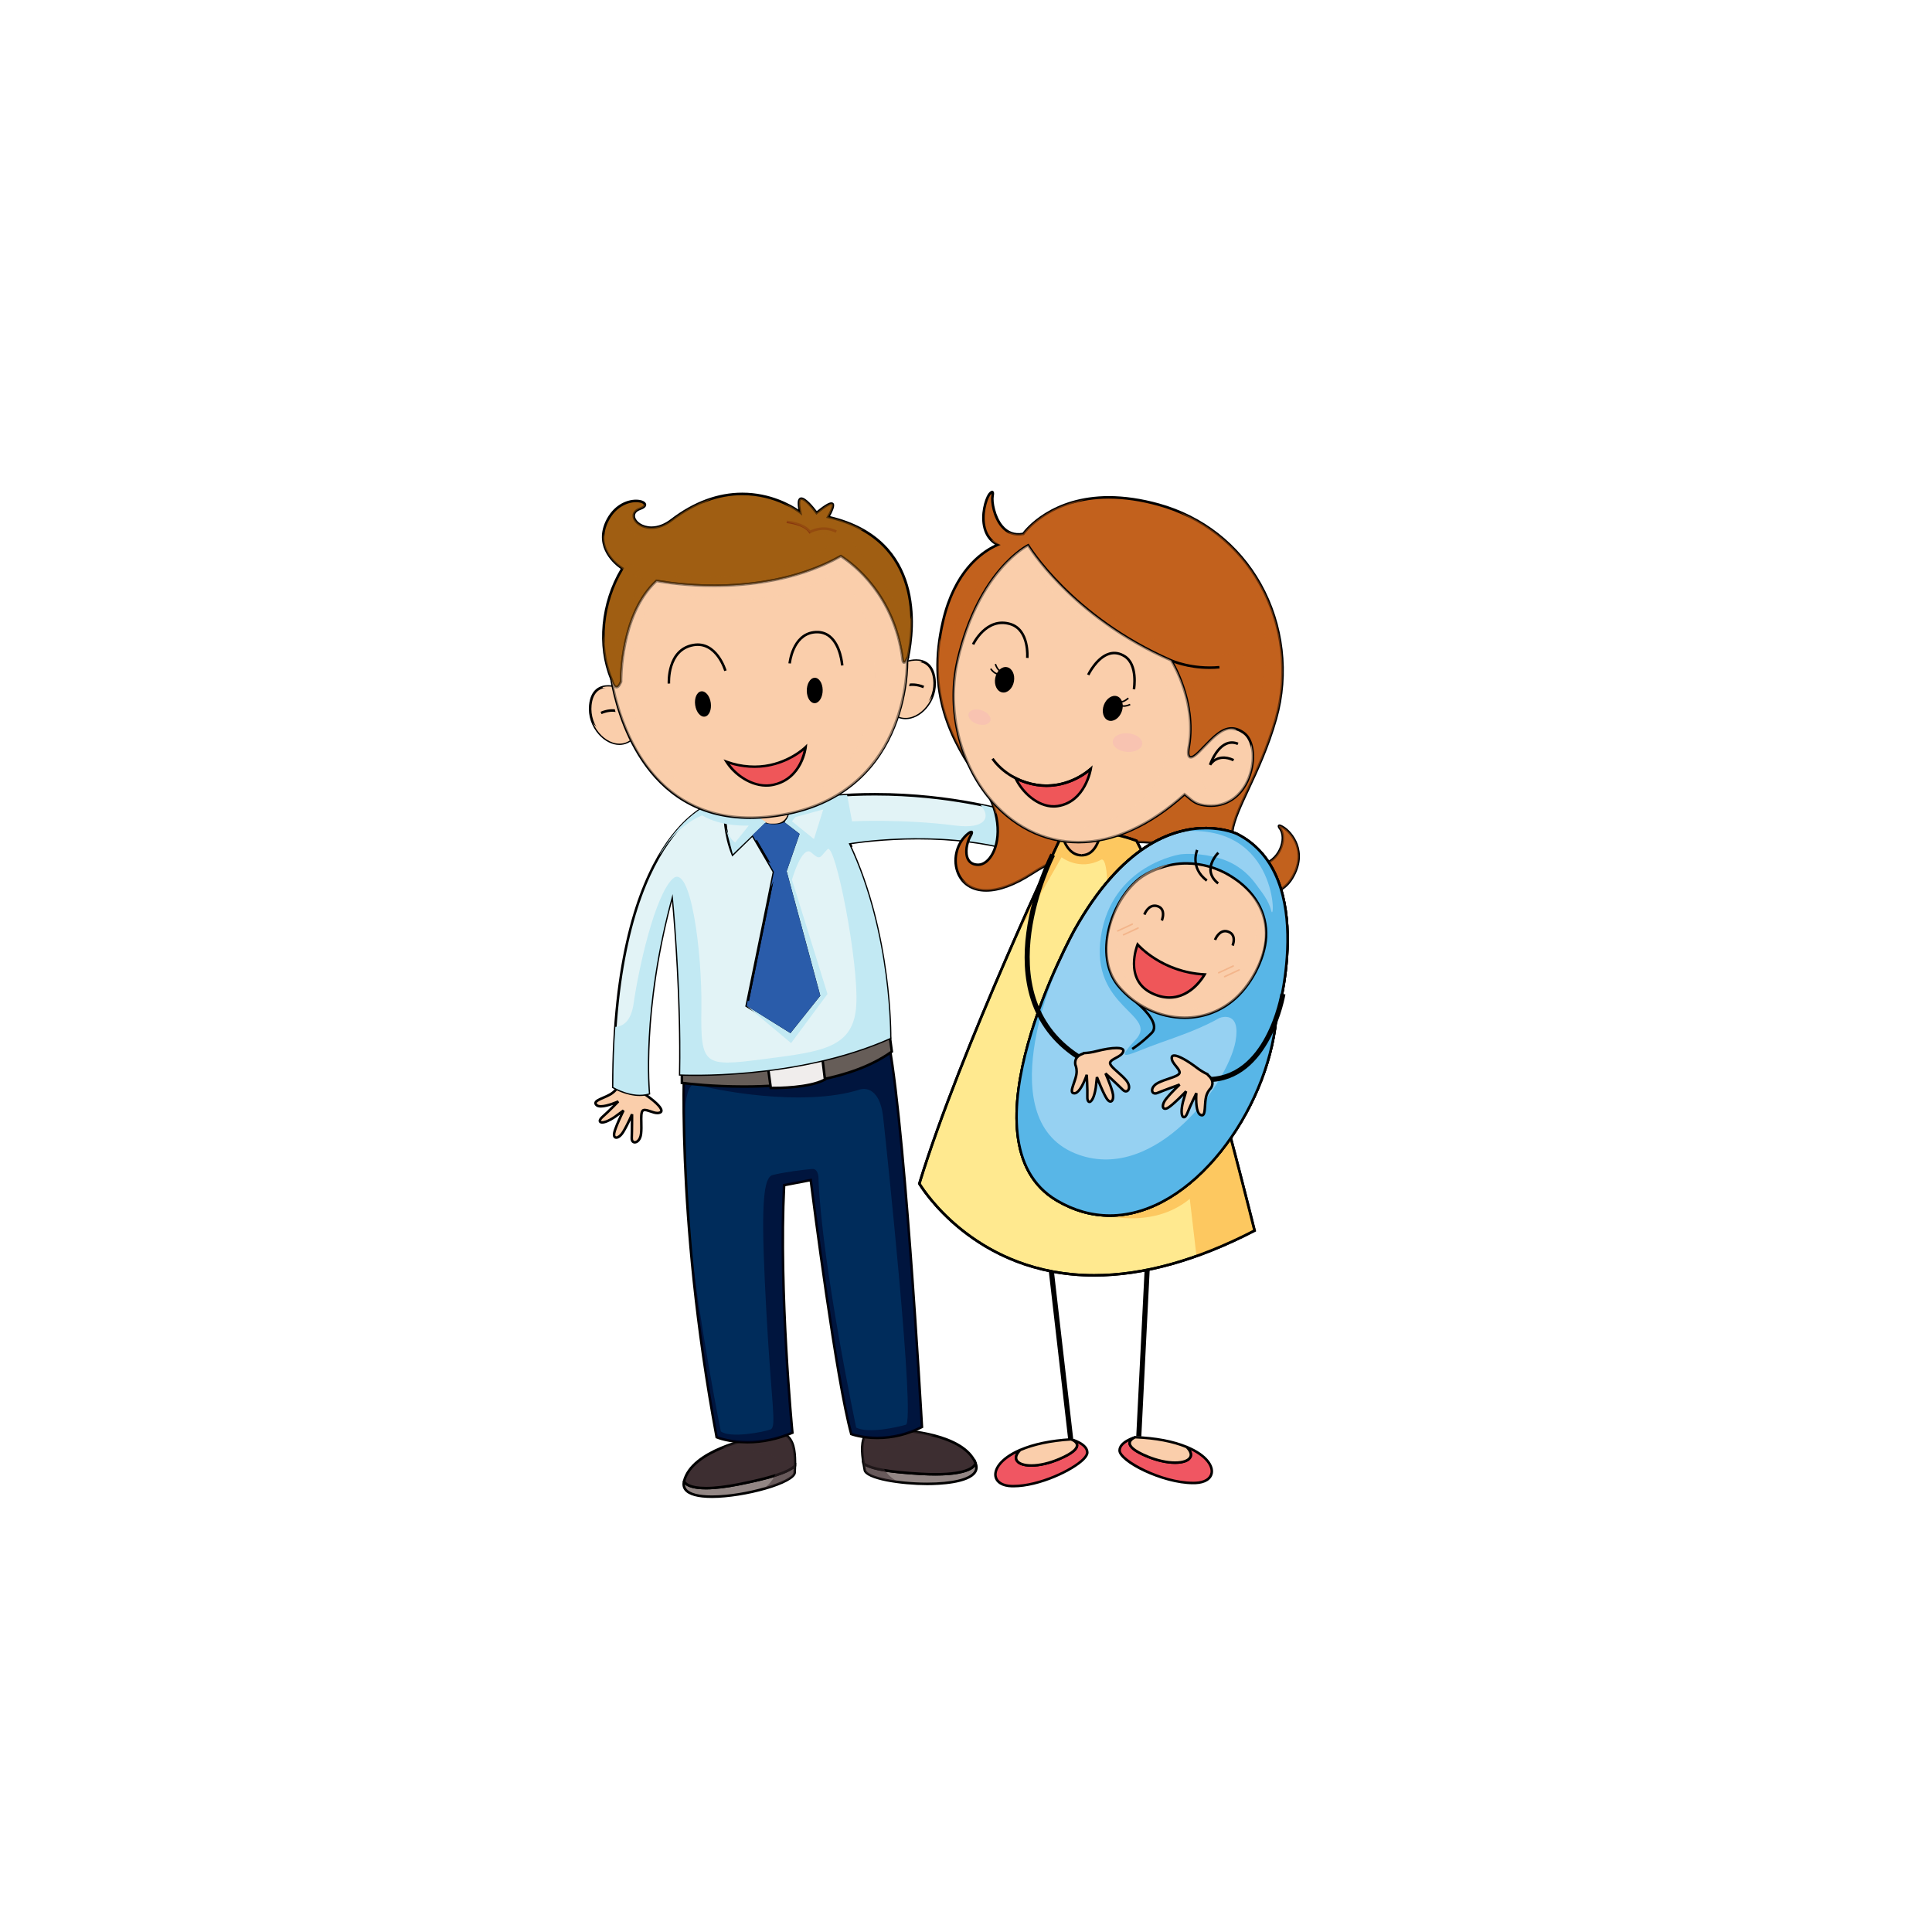 <?xml version="1.0" encoding="utf-8"?>
<!-- Generator: Adobe Illustrator 16.0.0, SVG Export Plug-In . SVG Version: 6.00 Build 0)  -->
<!DOCTYPE svg PUBLIC "-//W3C//DTD SVG 1.1//EN" "http://www.w3.org/Graphics/SVG/1.1/DTD/svg11.dtd">
<svg version="1.1" id="Capa_1" xmlns="http://www.w3.org/2000/svg" xmlns:xlink="http://www.w3.org/1999/xlink" x="0px" y="0px"
	 width="400px" height="400px" viewBox="0 0 400 400" enable-background="new 0 0 400 400" xml:space="preserve">
<g>
	<g>
		<g>
			<g>
				<path d="M176.037,175.498c-0.79-1.709-2.235-4.864-2.235-4.864l0.478-0.22c0,0,1.446,3.155,2.235,4.864L176.037,175.498
					L176.037,175.498z"/>
			</g>
		</g>
		<g>
			<g>
				<g>
					<g>
						<g>
							<path fill="#938785" d="M141.628,306.676c-1.626,6.615,22.74,1.431,22.904-1.791c0.024-0.471,0.041-0.94,0.053-1.408
								c-1.158,1.15-4.125,2.319-11.479,3.795C142.307,309.44,141.628,306.676,141.628,306.676z"/>
						</g>
						<g>
							<path d="M147.413,310.141c-2.956,0-4.87-0.528-5.688-1.574c-0.42-0.536-0.539-1.192-0.352-1.953h0.51
								c0.001,0.004,0.431,1.227,4.292,1.227c1.836,0,4.15-0.279,6.878-0.825c6.586-1.325,10.085-2.473,11.346-3.725l0.464-0.46
								l-0.016,0.653c-0.011,0.471-0.029,0.94-0.053,1.413C164.674,307.278,154.016,310.141,147.413,310.141L147.413,310.141z
								 M141.815,307.355c0.013,0.334,0.121,0.628,0.325,0.888c0.703,0.896,2.526,1.371,5.273,1.371
								c7.009,0,16.77-3.025,16.857-4.745c0.014-0.27,0.025-0.541,0.034-0.81c-1.609,1.183-5.034,2.242-11.147,3.469
								c-2.762,0.556-5.111,0.837-6.982,0.837C143.553,308.365,142.357,307.817,141.815,307.355L141.815,307.355z"/>
						</g>
					</g>
					<g>
						<g>
							<path fill="#3D2E31" d="M156.138,297.745c0,0-12.882,2.316-14.509,8.931c0,0,0.679,2.765,11.477,0.596
								c7.355-1.476,10.322-2.645,11.479-3.795C164.696,298.702,163.832,294.482,156.138,297.745z"/>
						</g>
						<g>
							<path d="M146.176,308.365L146.176,308.365c-4.279,0-4.762-1.459-4.802-1.625l-0.016-0.064l0.016-0.063
								c1.648-6.704,14.185-9.032,14.717-9.127c3.484-1.492,5.946-1.55,7.339-0.123c1.342,1.376,1.471,3.866,1.418,6.12
								l-0.003,0.105l-0.075,0.077c-1.356,1.346-4.829,2.501-11.613,3.862C150.396,308.084,148.047,308.365,146.176,308.365
								L146.176,308.365z M141.905,306.657c0.12,0.22,0.841,1.183,4.271,1.183l0,0c1.836,0,4.15-0.279,6.878-0.825
								c6.46-1.298,9.951-2.427,11.271-3.65c0.04-2-0.08-4.412-1.271-5.631c-1.229-1.259-3.474-1.163-6.813,0.254
								C156.058,298.027,143.559,300.346,141.905,306.657L141.905,306.657z"/>
						</g>
					</g>
				</g>
				<g opacity="0.5">
					<g>
						<path fill="#3D2E31" d="M156.138,297.745c0,0-3.283,0.593-6.744,2.027c0.374-0.156,1.951,0.428,2.369,0.484
							c2.612,0.351,8.714-0.357,9.167,2.64c0.093,0.619-0.042,1.576-0.521,2.604c-0.437,0.936-1.202,1.937-2.499,2.818
							c3.694-1.012,6.567-2.336,6.623-3.435c0.024-0.471,0.041-0.94,0.053-1.408C164.696,298.702,163.832,294.482,156.138,297.745z"
							/>
					</g>
				</g>
			</g>
			<g>
				<g>
					<g>
						<g>
							<path fill="#938785" d="M201.977,302.943c2.54,6.321-22.312,4.609-22.928,1.441c-0.09-0.46-0.172-0.923-0.25-1.383
								c1.308,0.974,4.41,1.713,11.899,2.142C201.695,305.772,201.977,302.943,201.977,302.943z"/>
						</g>
						<g>
							<path d="M191.947,307.487c-5.267,0-12.77-1.062-13.157-3.052c-0.09-0.465-0.172-0.93-0.25-1.39l-0.107-0.646l0.524,0.393
								c1.423,1.063,5.049,1.705,11.757,2.09c1.053,0.062,2.054,0.091,2.974,0.091c7.6,0,8.026-2.042,8.03-2.064l0.152-0.928
								l0.352,0.865c0.315,0.783,0.262,1.495-0.158,2.117C200.523,307.242,194.476,307.487,191.947,307.487L191.947,307.487z
								 M179.158,303.538c0.047,0.265,0.097,0.531,0.148,0.798c0.263,1.35,6.405,2.625,12.641,2.625c5.091,0,8.709-0.857,9.68-2.292
								c0.21-0.313,0.299-0.648,0.262-1.021c-0.666,0.758-2.6,1.851-8.201,1.851c0,0,0,0,0,0c-0.93,0-1.941-0.028-3.004-0.09
								C184.458,305.051,180.918,304.483,179.158,303.538L179.158,303.538z"/>
						</g>
					</g>
					<g>
						<g>
							<path fill="#3D2E31" d="M186.358,296.14c0,0,13.08,0.481,15.619,6.804c0,0-0.281,2.829-11.279,2.2
								c-7.489-0.429-10.591-1.168-11.899-2.142C178.019,298.289,178.281,293.987,186.358,296.14z"/>
						</g>
						<g>
							<path d="M193.687,305.498c-0.93,0-1.941-0.028-3.004-0.09c-6.908-0.396-10.509-1.053-12.041-2.196l-0.085-0.063l-0.018-0.103
								c-0.386-2.33-0.605-4.916,0.688-6.441c1.22-1.439,3.603-1.675,7.198-0.72c0.483,0.013,13.222,0.553,15.795,6.961l0.024,0.061
								l-0.007,0.063C202.213,303.229,201.752,305.498,193.687,305.498L193.687,305.498z M179.041,302.853
								c1.479,1.025,5.094,1.652,11.672,2.029c1.053,0.062,2.054,0.091,2.974,0.091c6.913,0,7.891-1.691,8.014-2.013
								c-2.527-6.015-15.225-6.554-15.354-6.558c-3.522-0.922-5.636-0.733-6.719,0.543
								C178.488,298.291,178.707,300.791,179.041,302.853L179.041,302.853z"/>
						</g>
					</g>
				</g>
				<g opacity="0.5">
					<g>
						<path fill="#3D2E31" d="M186.358,296.14c0,0,3.334,0.125,6.962,1.06c-0.392-0.103-1.871,0.695-2.278,0.811
							c-2.536,0.715-8.678,0.872-8.706,3.905c-0.005,0.624,0.263,1.552,0.882,2.502c0.563,0.866,1.462,1.75,2.87,2.44
							c-3.799-0.479-6.83-1.39-7.04-2.473c-0.09-0.46-0.172-0.923-0.25-1.383C178.019,298.289,178.281,293.987,186.358,296.14z"/>
					</g>
				</g>
			</g>
			<g>
				<g>
					<path fill="#002C5B" d="M141.789,217.272c0,0-2.231,32.993,6.59,80.282c0,0,6.779,2.871,15.674-0.929
						c0,0-2.858-29.184-1.713-51.256l5.516-1.055c0,0,5.111,40.773,8.395,52.588c0,0,6.759,2.561,14.625-1.464
						c0,0-3.852-69.045-7.465-82.072C179.797,200.34,141.789,217.272,141.789,217.272z"/>
				</g>
				<g>
					<path d="M154.73,298.857c-3.903,0-6.351-1.017-6.454-1.061l-0.13-0.057l-0.025-0.137c-8.727-46.782-6.617-80.02-6.595-80.348
						l0.011-0.159l0.144-0.064c0.199-0.089,20.018-8.854,32.307-8.854c5.479,0,8.734,1.722,9.676,5.119
						c3.58,12.906,7.436,81.436,7.475,82.128l0.01,0.169l-0.152,0.078c-2.977,1.524-6.134,2.296-9.378,2.296
						c-0.001,0-0.001,0-0.001,0c-3.257,0-5.371-0.785-5.458-0.819l-0.125-0.047l-0.036-0.127
						c-3.108-11.188-7.908-48.727-8.367-52.349l-5.038,0.964c-1.102,21.776,1.694,50.721,1.723,51.012l0.019,0.191l-0.177,0.075
						C161.067,298.188,157.896,298.857,154.73,298.857L154.73,298.857z M148.611,297.363c0.551,0.204,2.823,0.97,6.119,0.97
						c3.033,0,6.075-0.632,9.044-1.873c-0.245-2.577-2.78-30.198-1.696-51.104l0.01-0.206l5.994-1.146l0.035,0.278
						c0.051,0.406,5.108,40.583,8.351,52.417c0.494,0.164,2.429,0.741,5.149,0.741h0.001c3.106,0,6.128-0.727,8.986-2.161
						c-0.217-3.844-3.969-69.307-7.445-81.844c-0.872-3.141-3.957-4.733-9.17-4.733c-11.625,0-30.117,7.945-31.947,8.745
						C141.893,219.99,140.237,252.388,148.611,297.363L148.611,297.363z"/>
				</g>
			</g>
			<g opacity="0.52">
				<g>
					<g>
						<path fill="#000022" d="M183.411,213.367c-3.614-13.027-41.623,3.905-41.623,3.905s-0.439,6.542-0.152,17.958l0.019,0.009
							c0,0-0.403-11.732,2.537-10.727c2.939,1.006,21.96,4.871,33.899,1.04c0,0,3.975-1.348,4.765,5.813
							c0.791,7.163,6.687,63.042,4.692,63.613c-1.993,0.57-7.666,1.841-10.281,0.604c0,0-6.994-33.09-7.798-51.188
							c0,0,0.18-2.491-1.334-2.372c-1.516,0.12-6.046,0.685-8.209,1.268c-2.325,0.628-2.265,9.675-1.241,28.58
							c1.025,18.906,2.165,23.565,0.843,24.082c-1.32,0.517-8.339,1.896-10.293,0.399c0,0-4.442-22.146-6.438-40.356
							c-0.009-0.087-0.029-0.155-0.04-0.239c0.977,11.888,2.685,26.044,5.623,41.798c0,0,6.779,2.871,15.674-0.929
							c0,0-2.858-29.184-1.713-51.256l5.516-1.055c0,0,5.111,40.773,8.395,52.588c0,0,6.759,2.561,14.625-1.464
							C190.876,295.439,187.024,226.395,183.411,213.367z"/>
					</g>
				</g>
			</g>
		</g>
		<g>
			<g>
				<path fill="#665D58" d="M141.179,219.641v4.558c0,0,28.918,4.032,43.465-6.484l-0.876-6.485L141.179,219.641z"/>
			</g>
			<g>
				<path d="M153.98,225.221c-0.001,0-0.001,0-0.003,0c-7.287,0-12.78-0.754-12.835-0.761l-0.227-0.031v-5.003l43.075-8.509
					l0.935,6.918l-0.127,0.092C176.459,223.954,163.436,225.221,153.98,225.221L153.98,225.221z M141.442,223.968
					c1.104,0.141,6.119,0.728,12.536,0.728c0.001,0,0.002,0,0.003,0c9.33,0,22.151-1.236,30.381-7.103l-0.817-6.052l-42.103,8.315
					V223.968L141.442,223.968z"/>
			</g>
		</g>
		<g>
			<g>
				<path fill="#F0EDEC" d="M158.705,218.765l0.877,6.486c0,0,7.711,0.174,11.216-1.754l-0.701-5.783L158.705,218.765z"/>
			</g>
			<g>
				<path d="M160.083,225.518L160.083,225.518c-0.324,0-0.507-0.004-0.507-0.004l-0.225-0.006l-0.943-6.979l11.92-1.101l0.753,6.214
					l-0.156,0.085C167.906,225.389,161.864,225.518,160.083,225.518L160.083,225.518z M159.812,224.99
					c1.266,0.014,7.559-0.024,10.704-1.641l-0.648-5.351l-10.865,1.003L159.812,224.99L159.812,224.99z"/>
			</g>
		</g>
		<g>
			<g>
				<g>
					<path fill="#FACEAB" d="M127.958,224.872c-0.225,0.492-0.639,1.093-1.396,1.576c-1.544,0.98-3.975,1.398-3.075,2.326
						s4.527-0.732,4.527-0.732s-2.04,2.123-3.283,3.202c-1.245,1.081-0.281,1.901,2.553,0.008l1.808-1.33
						c0,0-1.742,3.496-1.938,4.738c-0.196,1.238,0.97,1.179,1.903-0.357c0.93-1.537,1.802-3.605,1.802-3.605s0.002,3.55-0.061,4.937
						c-0.064,1.381,1.693,1.157,1.928-0.911c0.236-2.068-0.312-4.647,0.532-4.885c0.843-0.239,2.368,0.968,3.417,0.49
						c1.05-0.479-1.16-2.496-3.719-4.141c-0.891-0.571-1.55-1.136-2.044-1.635c-0.085-0.007-0.169-0.027-0.262-0.08
						C129.143,223.631,128.277,224.455,127.958,224.872z"/>
				</g>
				<g>
					<path d="M131.426,236.77c-0.236,0-0.454-0.092-0.613-0.258c-0.14-0.146-0.3-0.418-0.278-0.891
						c0.038-0.848,0.052-2.529,0.057-3.689c-0.343,0.732-0.82,1.695-1.312,2.508c-0.513,0.847-1.142,1.352-1.683,1.352
						c-0.211,0-0.399-0.085-0.529-0.235c-0.124-0.146-0.255-0.427-0.175-0.937c0.136-0.864,0.965-2.72,1.502-3.859l-0.957,0.703
						c-1.145,0.767-2.123,1.185-2.761,1.185c-0.49,0-0.654-0.244-0.708-0.391c-0.127-0.341,0.082-0.771,0.589-1.21
						c0.71-0.617,1.692-1.587,2.395-2.296c-0.77,0.274-1.771,0.568-2.552,0.568c-0.5,0-0.87-0.123-1.103-0.362
						c-0.218-0.224-0.303-0.455-0.258-0.689c0.104-0.52,0.837-0.839,1.766-1.241c0.528-0.23,1.127-0.49,1.614-0.8
						c0.588-0.375,1.024-0.868,1.298-1.464c0.277-0.375,0.823-0.917,1.697-0.917c0.43,0,0.888,0.133,1.36,0.398
						c0.059,0.032,0.106,0.042,0.159,0.047l0.094,0.01l0.067,0.067c0.572,0.577,1.245,1.114,2,1.599
						c0.702,0.451,4.198,2.764,4.105,4.033c-0.018,0.251-0.166,0.452-0.419,0.566c-0.2,0.092-0.426,0.137-0.673,0.137h-0.001
						c-0.501,0-1.018-0.181-1.518-0.356c-0.501-0.175-0.989-0.334-1.262-0.256c-0.339,0.095-0.312,1.313-0.29,2.291
						c0.017,0.748,0.037,1.596-0.052,2.37C132.837,236.076,132.088,236.77,131.426,236.77L131.426,236.77z M130.616,230.596
						l0.505,0.102c0,0.036,0.001,3.572-0.062,4.947c-0.01,0.225,0.037,0.402,0.134,0.505c0.29,0.302,1.118-0.104,1.271-1.457
						c0.084-0.739,0.066-1.568,0.049-2.299c-0.033-1.455-0.059-2.603,0.672-2.809c0.42-0.119,0.992,0.062,1.58,0.266
						c0.458,0.16,0.933,0.327,1.344,0.327c0.001,0,0.001,0,0.001,0c0.175,0,0.323-0.029,0.454-0.09
						c0.108-0.048,0.112-0.098,0.114-0.126c0.035-0.496-1.307-1.909-3.867-3.554c-0.76-0.488-1.441-1.027-2.026-1.608
						c-0.095-0.017-0.181-0.05-0.266-0.098c-0.393-0.219-0.764-0.331-1.104-0.331c-0.648,0-1.061,0.415-1.249,0.661
						c-0.282,0.629-0.798,1.212-1.464,1.638c-0.522,0.332-1.141,0.601-1.687,0.838c-0.628,0.272-1.41,0.612-1.459,0.863
						c-0.014,0.071,0.068,0.167,0.119,0.22c0.127,0.133,0.378,0.202,0.725,0.202c1.325,0,3.482-0.979,3.503-0.991l0.298,0.422
						c-0.02,0.021-2.063,2.144-3.3,3.22c-0.42,0.364-0.456,0.593-0.441,0.631c0.002,0.006,0.055,0.047,0.216,0.047
						c0.25,0,0.99-0.104,2.46-1.088l1.799-1.324l0.391,0.328c-0.017,0.036-1.727,3.477-1.915,4.665
						c-0.037,0.235-0.017,0.427,0.055,0.512c0.021,0.023,0.053,0.051,0.129,0.051c0.273,0,0.776-0.343,1.233-1.099
						C129.742,232.664,130.607,230.616,130.616,230.596L130.616,230.596z"/>
				</g>
			</g>
		</g>
		<g>
			<g>
				<path fill="#E2F3F6" d="M151.695,176.877l6.66-6.484c0,0,2.454,0.701,4.031-0.175l6.835,5.258l3.014-10.665
					c-0.535,0.046-1.071,0.093-1.611,0.149l-20.64,1.107C149.903,168.53,150.054,172.895,151.695,176.877z"/>
			</g>
			<g>
				<path d="M151.599,177.337l-0.147-0.359c-1.681-4.081-1.807-8.593-1.732-10.918l0.008-0.241l20.882-1.12
					c0.527-0.056,1.063-0.102,1.598-0.148l0.378-0.032l-0.098,0.365l-3.119,11.038l-7.01-5.393c-0.541,0.261-1.21,0.394-1.992,0.394
					c-0.863,0-1.622-0.16-1.934-0.237L151.599,177.337L151.599,177.337z M150.239,166.316c-0.054,2.272,0.102,6.343,1.555,10.099
					l6.487-6.316l0.146,0.042c0.009,0.002,0.909,0.254,1.939,0.254c0.769,0,1.405-0.136,1.892-0.407l0.151-0.083l6.664,5.127
					l2.805-9.926c-0.409,0.036-0.817,0.073-1.228,0.116L150.239,166.316L150.239,166.316z"/>
			</g>
		</g>
		<g>
			<g>
				<g>
					<path fill="#2A5CAA" d="M154.586,208.249l9.069,5.652l6.179-7.755l-6.967-25.764l2.68-7.732l-3.163-2.432
						c-1.577,0.875-4.031,0.175-4.031,0.175l-2.557,2.491l4.441,7.63C160.239,180.515,156.558,198.786,154.586,208.249z"/>
				</g>
				<g>
					<path d="M163.716,214.249l-9.424-5.873l0.038-0.18c1.875-8.998,5.338-26.178,5.633-27.637l-4.496-7.72l2.814-2.74l0.146,0.042
						c0.009,0.002,0.909,0.254,1.939,0.254c0.769,0,1.405-0.136,1.892-0.407l0.151-0.083l3.449,2.654l-2.715,7.833l6.98,25.814
						L163.716,214.249L163.716,214.249z M154.881,208.123l8.715,5.432l5.949-7.469l-6.953-25.713l2.645-7.629l-2.879-2.216
						c-0.541,0.261-1.21,0.394-1.992,0.394c-0.863,0-1.622-0.16-1.934-0.237l-2.305,2.244l4.388,7.538l-0.019,0.1
						C160.46,180.747,156.839,198.716,154.881,208.123L154.881,208.123z"/>
				</g>
			</g>
			<g>
				<g>
					<path fill="#E2F3F6" d="M172.234,164.812l-3.014,10.665l-3.673-2.826l-2.68,7.732l6.967,25.764l-6.179,7.755l-9.069-5.652
						c1.972-9.463,5.652-27.734,5.652-27.734l-4.441-7.63l-4.103,3.993c-1.641-3.983-1.792-8.348-1.712-10.81l-2.231,0.119
						c0,0-20.769,5.521-20.769,58.888c0,0,3.943,2.367,7.361,1.315c0,0-1.752-17.262,4.907-41.273c0,0,1.928,19.103,1.577,37.33
						c0,0,23.835,1.228,43.465-7.536c0,0,0.351-21.556-8.587-40.31c0,0,18.053-3.156,34.001,1.401v-7.711
						C209.707,168.29,193.366,163.011,172.234,164.812z"/>
				</g>
				<g>
					<path d="M132.454,226.922c-2.872,0-5.497-1.555-5.606-1.621l-0.128-0.076v-0.15c0-52.956,20.754-59.085,20.964-59.142
						l2.571-0.144l-0.009,0.287c-0.072,2.215,0.042,6.447,1.548,10.339l4.061-3.954l4.661,8.006l-0.019,0.1
						c-0.037,0.18-3.657,18.148-5.615,27.556l8.715,5.432l5.949-7.469l-6.953-25.713l2.826-8.153l3.654,2.812l2.958-10.466
						l0.181-0.016c2.923-0.25,5.923-0.375,8.917-0.375c16.501,0,28.539,3.826,28.658,3.864l0.184,0.06v8.251l-0.336-0.095
						c-5.703-1.63-12.301-2.455-19.613-2.455c-7.018,0-12.534,0.787-13.929,1.004c8.71,18.523,8.467,39.896,8.464,40.112
						l-0.003,0.167l-0.153,0.068c-15.402,6.876-33.417,7.618-40.446,7.618c-1.97,0-3.128-0.059-3.14-0.059l-0.254-0.014l0.004-0.254
						c0.292-15.146-1.009-31.072-1.44-35.86c-6.125,22.97-4.537,39.611-4.52,39.78l0.022,0.216l-0.206,0.063
						C133.814,226.827,133.153,226.922,132.454,226.922L132.454,226.922z M127.245,224.922c0.555,0.307,2.831,1.474,5.209,1.474
						c0.568,0,1.108-0.067,1.608-0.2c-0.169-2.089-1.261-18.809,4.936-41.149l0.515,0.043c0.02,0.191,1.907,19.147,1.583,37.107
						c0.44,0.016,1.435,0.047,2.859,0.047c6.973,0,24.802-0.732,40.077-7.505c0.005-2.048-0.167-22.407-8.563-40.025l-0.148-0.312
						l0.341-0.06c0.062-0.011,6.205-1.068,14.361-1.068c7.219,0,13.75,0.801,19.422,2.381v-7.17
						c-1.563-0.478-13.003-3.783-28.314-3.783c-2.917,0-5.84,0.12-8.691,0.356l-3.07,10.863l-3.691-2.838l-2.534,7.309l6.98,25.814
						l-6.407,8.043l-9.424-5.873l0.038-0.18c1.875-8.998,5.338-26.178,5.633-27.637l-4.223-7.252l-4.14,4.03l-0.147-0.359
						c-1.614-3.919-1.794-8.236-1.74-10.633l-1.946,0.104C147.613,166.495,127.285,172.571,127.245,224.922L127.245,224.922z"/>
				</g>
			</g>
		</g>
		<g>
			<g>
				<path fill="#FACEAB" d="M163.262,162.9l-8.413,2.629c0,0,2.103,4.996,4.733,4.996C160.992,170.524,164.47,171.053,163.262,162.9
					z"/>
			</g>
			<g>
				<path d="M160.139,170.794L160.139,170.794l-0.557-0.007c-2.772,0-4.887-4.946-4.975-5.156l-0.113-0.266l8.983-2.807l0.045,0.303
					c0.513,3.461,0.256,5.729-0.784,6.935C161.975,170.681,160.948,170.794,160.139,170.794L160.139,170.794z M155.211,165.692
					c0.471,1.011,2.28,4.569,4.371,4.569l0.557,0.007c0,0,0,0,0.001,0c0.739,0,1.58-0.098,2.2-0.816
					c0.892-1.035,1.129-3.122,0.705-6.208L155.211,165.692L155.211,165.692z"/>
			</g>
		</g>
		<g>
			<g>
				<path fill="#FACEAB" d="M163.262,162.9l-8.413,2.629c0,0,2.103,4.996,4.733,4.996C160.992,170.524,164.47,171.053,163.262,162.9
					z"/>
			</g>
		</g>
		<g>
			<g>
				<path fill="#C2E9F3" d="M155.043,165.796l-5.061,0.271l-2.231,0.119c0,0-5.769,1.537-11.226,10.8
					c0.232-0.244,0.443-0.509,0.622-0.809c3.33-5.608,8.238-7.361,8.238-7.361c4.031,2.453,9.639,2.104,9.639,2.104l-2.804,3.505
					c-1.227-0.702-1.929-2.979-1.929-2.979l1.425,5.411l6.901-6.639C157.163,169.336,155.414,167.989,155.043,165.796z"/>
			</g>
		</g>
		<g>
			<g>
				<path fill="#C2E9F3" d="M202.979,166.624c2.314,2.55,1.056,5.101-5.188,4.296c-10.867-1.402-21.384-0.876-21.384-0.876
					l-1.021-5.448c-1.038,0.057-2.086,0.125-3.151,0.216c-0.535,0.046-1.071,0.093-1.611,0.149l-6.835-0.001
					c-0.512,2.173-0.051,4.268-1.378,5.277l3.138,2.414l-2.68,7.732l6.967,25.764l-6.179,7.755l-9.069-5.652l9.201,7.713
					l7.537-10.164l-7.361-23.661c0,0,2.104-7.361,4.031-5.61c1.928,1.752,1.752,0.877,3.331-0.7
					c1.577-1.577,6.485,23.31,5.959,32.248c-0.526,8.938-7.011,9.64-19.279,11.217c-12.268,1.577-12.969,1.402-12.793-10.516
					c0.175-11.918-2.279-30.32-5.96-26.815c-3.681,3.505-7.01,18.403-8.062,25.764c-0.544,3.806-2.257,4.799-3.787,4.871
					c-0.27,3.84-0.42,7.986-0.42,12.479c0,0,3.943,2.367,7.361,1.315c0,0-1.752-17.262,4.907-41.273c0,0,1.928,19.103,1.577,37.33
					c0,0,23.835,1.228,43.465-7.536c0,0,0.351-21.556-8.587-40.31c0,0,18.053-3.156,34.001,1.401v-7.711
					C209.707,168.29,207.233,167.493,202.979,166.624z M168.52,173.724l-4.557-3.681l0.701-0.876l5.784-1.577L168.52,173.724z"/>
			</g>
		</g>
		<g>
			<g>
				<g>
					<path fill="#2A5CAA" d="M162.868,180.382l2.68-7.732l-3.163-2.432c-1.577,0.875-4.031,0.175-4.031,0.175l-2.557,2.491
						l0.688,1.183l2.307-2.491c0,0,2.629,0.131,3.155-0.132c0.526-0.263,0.657,5.521-0.263,6.704
						c-0.678,0.871-1.57,0.951-2.675,0.256l1.229,2.11c0,0-0.254,1.259-0.662,3.279l0.005,0.007c0,0,1.577-4.995,3.022,0.657
						c1.446,5.652,5.521,20.506,4.601,21.689c-0.919,1.183-3.812,6.047-6.31,4.601c-2.044-1.185-5.055-2.982-6.08-3.597
						c-0.079,0.377-0.156,0.746-0.229,1.099l9.069,5.652l6.179-7.755L162.868,180.382z"/>
				</g>
			</g>
		</g>
		<g>
			<g>
				<g>
					<g>
						<path fill="#FACEAB" d="M193.463,140.617c-0.732-5.95-6.596-3.228-6.596-3.228l-2.978,9.159
							C187.398,151.645,194.173,146.566,193.463,140.617z"/>
					</g>
					<g>
						<path d="M187.484,148.904L187.484,148.904c-1.046,0-2.556-0.382-3.813-2.208l-0.073-0.107l3.054-9.391l0.104-0.048
							c0.057-0.026,1.407-0.646,2.926-0.646c1.615,0,3.626,0.709,4.042,4.082c0.265,2.214-0.451,4.46-1.96,6.161
							C190.545,148.118,188.986,148.904,187.484,148.904L187.484,148.904z M184.179,146.503c0.882,1.227,2.022,1.875,3.305,1.875h0
							c1.352,0,2.769-0.722,3.886-1.98c1.41-1.589,2.078-3.685,1.832-5.75c-0.296-2.399-1.479-3.618-3.52-3.618
							c-1.171,0-2.269,0.416-2.602,0.553L184.179,146.503L184.179,146.503z"/>
					</g>
				</g>
				<g>
					<g>
						<path d="M186.741,142.552l-0.286-0.442c0.082-0.052,2.035-1.289,4.886-0.116l-0.201,0.487
							C188.558,141.415,186.814,142.504,186.741,142.552L186.741,142.552z"/>
					</g>
				</g>
				<g>
					<g>
						<path fill="#FACEAB" d="M189.738,146.345c-3.371,0.646-1.083-5.51-0.811-7.47c0.272-1.959,1.852-1.8,1.852-1.8l0.051-0.153
							c-1.855-0.506-3.963,0.466-3.963,0.466l-2.978,9.159c2.769,4.013,7.528,1.708,9.096-2.356
							C192.31,145.311,191.283,146.05,189.738,146.345z"/>
					</g>
				</g>
			</g>
			<g>
				<g>
					<g>
						<path fill="#FACEAB" d="M122.214,146.018c0.607-5.961,6.466-3.316,6.466-3.316l3.129,9.124
							C128.435,156.973,121.629,151.979,122.214,146.018z"/>
					</g>
					<g>
						<path d="M128.239,154.232c-1.472,0-3.014-0.769-4.23-2.109c-1.524-1.682-2.274-3.917-2.057-6.131
							c0.348-3.421,2.365-4.139,3.996-4.139c1.476,0,2.785,0.583,2.84,0.609l0.103,0.047l3.209,9.354l-0.071,0.107
							C130.803,153.84,129.292,154.232,128.239,154.232L128.239,154.232z M125.948,142.379c-2.057,0-3.226,1.233-3.473,3.666
							c-0.202,2.065,0.499,4.152,1.923,5.725c1.116,1.231,2.517,1.937,3.84,1.937c1.288,0,2.42-0.663,3.28-1.918l-3.049-8.89
							C128.144,142.767,127.083,142.379,125.948,142.379L125.948,142.379z"/>
					</g>
				</g>
				<g>
					<g>
						<path d="M128.904,147.865c-0.075-0.045-1.822-1.11-4.355-0.015l-0.208-0.483c2.799-1.209,4.762,0.001,4.844,0.054
							L128.904,147.865L128.904,147.865z"/>
					</g>
				</g>
				<g>
					<g>
						<path fill="#FACEAB" d="M126.012,151.702c3.352,0.604,0.965-5.526,0.657-7.485c-0.309-1.958-1.869-1.777-1.869-1.777
							l-0.053-0.151c1.827-0.532,3.933,0.413,3.933,0.413l3.129,9.124c-2.665,4.053-7.419,1.809-9.051-2.237
							C123.448,150.699,124.479,151.425,126.012,151.702z"/>
					</g>
				</g>
			</g>
			<g>
				<g>
					<g>
						<path fill="#A05E12" d="M171.45,107.036c0,0,3.419-5.629-2.389-0.841c0,0-4.791-6.574-3.393-0.109
							c0,0-11.956-9.571-26.585,1.562c-5.383,4.201-10.303-1.007-6.576-2.321c3.743-1.315-3.794-3.915-6.91,2.76
							c-2.759,6.046,3.26,9.604,3.26,9.604c-4.316,7.085-5.142,16-2.263,22.909c0,0,0.808,3.377,2.002,0.547
							c0,0-0.291-13.87,7.338-20.879c0,0,4.017,0.813,9.877,0.977c7.721,0.217,18.699-0.699,28.274-6.092
							c2.387,1.526,10.975,7.917,12.739,21.126c0,0,0.088,2.11,1.069-0.104c0.027-0.06,0.073-0.138,0.108-0.208
							C188.947,131.47,192.012,111.691,171.45,107.036z"/>
					</g>
					<g>
						<path d="M127.651,142.539c-0.821,0-1.237-1.564-1.312-1.878c-2.874-6.889-2.026-15.859,2.163-22.889
							c-1.084-0.742-5.656-4.288-3.144-9.795c1.56-3.339,4.288-4.529,6.321-4.529c1.161,0,2.004,0.382,2.102,0.951
							c0.056,0.327-0.104,0.796-1.186,1.176c-0.822,0.29-1.216,0.789-1.111,1.405c0.166,0.969,1.511,2.014,3.396,2.014
							c1.343-0.001,2.741-0.537,4.042-1.553c4.748-3.613,9.71-5.444,14.754-5.444c5.872,0,10.14,2.495,11.607,3.487
							c-0.269-1.55-0.072-2.034,0.111-2.261c0.129-0.161,0.308-0.245,0.517-0.245c0.964,0,2.598,2.043,3.197,2.839
							c1.999-1.623,2.682-1.815,3.024-1.815c0.3,0,0.441,0.169,0.497,0.269c0.306,0.543-0.368,1.88-0.771,2.589
							c19.904,4.73,17.593,23.494,16.402,29.161l-0.124,0.259c-0.368,0.831-0.649,1.168-0.969,1.168l0,0
							c-0.483,0-0.585-0.727-0.604-1.159c-1.713-12.816-9.819-19.093-12.486-20.83c-8.997,5.02-19.216,6.077-26.221,6.077
							c-0.705,0-1.391-0.01-2.051-0.028c-5.228-0.148-9.042-0.817-9.789-0.957c-7.354,6.876-7.161,20.453-7.157,20.591l0,0.056
							l-0.021,0.051C128.467,142.129,128.09,142.539,127.651,142.539L127.651,142.539z M131.679,103.974
							c-1.871,0-4.39,1.11-5.843,4.225c-2.625,5.755,2.919,9.125,3.157,9.266l0.228,0.136l-0.138,0.228
							c-4.217,6.923-5.098,15.821-2.245,22.671c0.18,0.737,0.55,1.515,0.813,1.515c0.047,0,0.304-0.044,0.682-0.919
							c-0.007-0.991,0.046-14.243,7.425-21.021l0.099-0.091l0.131,0.027c0.04,0.008,4.065,0.811,9.833,0.972
							c0.656,0.019,1.336,0.029,2.036,0.029c6.978,0,17.17-1.056,26.102-6.087l0.138-0.077l0.133,0.085
							c2.567,1.641,11.083,8.028,12.857,21.313c0.013,0.272,0.07,0.561,0.126,0.669c0.02-0.065,0.181-0.254,0.443-0.845
							c0.019-0.043,0.047-0.098,0.076-0.15c1.188-5.584,3.475-24.139-16.339-28.625l-0.356-0.081l0.189-0.313
							c0.634-1.042,1.084-2.173,0.946-2.37c-0.001,0-0.001,0-0.001,0c-0.276,0-0.969,0.243-2.941,1.869l-0.215,0.177l-0.164-0.226
							c-0.862-1.182-2.343-2.846-2.938-2.846c-0.049,0-0.078,0.014-0.107,0.049c-0.098,0.122-0.283,0.607,0.122,2.479l0.156,0.717
							l-0.576-0.456c-0.194-0.154-4.836-3.769-11.829-3.769c-4.925,0-9.782,1.795-14.433,5.334
							c-1.393,1.086-2.902,1.662-4.363,1.662c-2.187,0-3.707-1.247-3.913-2.452c-0.15-0.872,0.394-1.616,1.454-1.989
							c0.704-0.248,0.859-0.496,0.843-0.592C133.227,104.277,132.643,103.974,131.679,103.974L131.679,103.974z"/>
					</g>
				</g>
				<g>
					<g>
						<path fill="#FACEAB" d="M188.002,135.967c-0.036,0.069-0.082,0.147-0.108,0.208c-0.98,2.214-1.069,0.104-1.069,0.104
							c-1.764-13.208-10.352-19.6-12.739-21.126c-9.575,5.393-20.553,6.309-28.274,6.092c-5.861-0.165-9.877-0.977-9.877-0.977
							c-7.629,7.01-7.338,20.879-7.338,20.879c-1.194,2.831-2.002-0.547-2.002-0.547c0.968,5.666,6.646,31.365,32.679,28.465
							c29.562-3.257,28.516-32.175,28.516-32.175S187.879,136.552,188.002,135.967z"/>
					</g>
					<g>
						<path d="M155.299,169.555C155.298,169.555,155.298,169.555,155.299,169.555c-22.29-0.001-27.805-22.13-28.964-28.911
							l0.515-0.106c0.167,0.698,0.538,1.476,0.801,1.476c0.047,0,0.304-0.044,0.682-0.919c-0.007-0.991,0.046-14.243,7.425-21.021
							l0.099-0.091l0.131,0.027c0.04,0.008,4.065,0.811,9.833,0.972c0.656,0.019,1.335,0.029,2.036,0.029
							c6.978,0,17.17-1.056,26.102-6.087l0.138-0.077l0.133,0.085c2.567,1.641,11.083,8.028,12.857,21.313
							c0.013,0.272,0.07,0.561,0.126,0.669c0.02-0.065,0.181-0.254,0.443-0.845c0.019-0.043,0.047-0.098,0.076-0.15l0.013,0.002
							c0.001-0.002,0.001-0.003,0.001-0.007l0.515,0.109c-0.125,0.593-0.216,0.937-0.216,0.937
							c0.019,0.214,0.723,29.122-28.741,32.368C157.939,169.478,156.592,169.555,155.299,169.555L155.299,169.555z M127.204,142.373
							c1.736,8.125,7.921,26.655,28.094,26.656h0.001c1.273,0,2.601-0.077,3.945-0.225c27.129-2.989,28.26-28.082,28.285-31.518
							c-0.119,0.111-0.238,0.162-0.363,0.162c-0.483,0-0.585-0.726-0.604-1.159c-1.713-12.816-9.819-19.093-12.486-20.83
							c-8.997,5.02-19.216,6.077-26.221,6.077c-0.706,0-1.39-0.01-2.051-0.028c-5.228-0.148-9.042-0.817-9.789-0.957
							c-7.358,6.879-7.161,20.453-7.157,20.591l0,0.056l-0.021,0.051c-0.372,0.88-0.749,1.291-1.188,1.291
							C127.485,142.541,127.337,142.477,127.204,142.373L127.204,142.373z"/>
					</g>
				</g>
			</g>
			<g opacity="0.6">
				<g>
					<g>
						<path fill="#FACEAB" d="M188.002,135.967c-0.036,0.069-0.082,0.147-0.108,0.208c-0.98,2.214-1.069,0.104-1.069,0.104
							c-1.764-13.208-10.352-19.6-12.739-21.126c-9.575,5.393-20.553,6.309-28.274,6.092c-5.861-0.165-9.877-0.977-9.877-0.977
							c-7.629,7.01-7.338,20.879-7.338,20.879c-1.194,2.831-2.002-0.547-2.002-0.547c0.968,5.666,6.646,31.365,32.679,28.465
							c29.562-3.257,28.516-32.175,28.516-32.175S187.879,136.552,188.002,135.967z M158.532,167.063
							c-24.099,2.103-28.391-23.661-28.391-23.661c0.671-16.475,6.542-21.382,6.542-21.382c24.598,6.484,36.575-3.856,36.575-3.856
							C187.708,134.29,182.072,165.023,158.532,167.063z"/>
					</g>
				</g>
			</g>
			<g>
				<g>
					<path d="M170.326,142.822c0.031,1.451-0.679,2.69-1.584,2.763c-0.904,0.074-1.668-1.043-1.705-2.495
						c-0.04-1.453,0.667-2.689,1.58-2.765C169.528,140.252,170.293,141.37,170.326,142.822z"/>
				</g>
			</g>
			<g>
				<g>
					<path d="M147.158,145.518c0.202,1.445-0.355,2.721-1.243,2.851c-0.887,0.131-1.775-0.937-1.985-2.382
						c-0.211-1.445,0.343-2.723,1.237-2.851C146.063,143.006,146.955,144.072,147.158,145.518z"/>
				</g>
			</g>
			<g>
				<g>
					<path d="M174.109,137.793c-0.003-0.039-0.285-4.018-2.469-5.803c-0.863-0.706-1.924-0.98-3.158-0.813
						c-4.172,0.568-4.722,6.144-4.727,6.2l-0.523-0.047c0.005-0.061,0.591-6.049,5.18-6.673c1.378-0.188,2.58,0.124,3.563,0.928
						c2.361,1.933,2.648,6.003,2.659,6.176L174.109,137.793L174.109,137.793z"/>
				</g>
			</g>
			<g>
				<g>
					<path d="M138.229,141.539c-0.004-0.072-0.419-7.253,5.29-8.249c5.034-0.884,6.904,5.444,6.922,5.508l-0.505,0.146
						c-0.017-0.062-1.757-5.932-6.326-5.137c-5.249,0.916-4.861,7.629-4.856,7.697L138.229,141.539L138.229,141.539z"/>
				</g>
			</g>
			<g>
				<g>
					<path d="M145.297,145.277c0.047,0.435-0.176,0.816-0.5,0.85c-0.325,0.033-0.627-0.297-0.677-0.734
						c-0.051-0.436,0.173-0.816,0.498-0.849C144.944,144.511,145.249,144.841,145.297,145.277z"/>
				</g>
			</g>
			<g>
				<g>
					
						<ellipse transform="matrix(0.991 0.131 -0.131 0.991 19.997 -20.704)" cx="167.973" cy="142.229" rx="0.595" ry="0.796"/>
				</g>
			</g>
			<g>
				<g>
					<path fill="#88370D" d="M167.601,110.504l-0.137-0.207c-1.113-1.678-4.575-1.984-4.609-1.987l0.044-0.524
						c0.147,0.012,3.504,0.312,4.864,2.029c0.699-0.338,3.001-1.247,5.498,0.016l-0.237,0.47c-2.682-1.356-5.183,0.063-5.208,0.078
						L167.601,110.504L167.601,110.504z"/>
				</g>
			</g>
			<g opacity="0.52">
				<g>
					<path fill="#A05E12" d="M179.146,115.579c-6.204-6.477-0.737-5.837-0.36-5.787c-2.036-1.155-4.449-2.107-7.336-2.756
						c0,0,3.419-5.629-2.389-0.841c0,0-4.791-6.574-3.393-0.109c0,0-1.28-1.033-3.523-2.025c5.534,3.146-5.344,3.777-0.735,3.894
						c5.208,0.131,6.735,2.892,6.735,2.892c8.736-1.84,3.624,7.099-19.161,8.544c-22.677,1.445-24.025-8.808-24.025-8.808
						l-0.043,0.024c-0.396,4.497,3.942,7.083,3.942,7.083c-0.017,0.028-0.031,0.056-0.047,0.083
						c2.204,1.384,4.465,2.012,4.465,2.012s-3.655,6.046-5.554,13.013c-1.579,5.948-2.553,0.21-2.809-1.597
						c-0.059,3.295,0.491,6.521,1.682,9.397c0,0,0.808,3.377,2.002,0.547c0,0-0.291-13.87,7.338-20.879c0,0,4.017,0.813,9.877,0.977
						c7.721,0.217,18.699-0.699,28.274-6.092c2.387,1.526,10.975,7.917,12.739,21.126c0,0,0.088,2.11,1.069-0.104
						c0.027-0.06,0.073-0.138,0.108-0.208c0.314-1.501,0.853-4.709,0.701-8.486C187.553,132.506,185.343,122.192,179.146,115.579z"
						/>
				</g>
			</g>
			<g opacity="0.52">
				<g>
					<path fill="#A05E12" d="M129.758,107.956c-0.163,1.972,3.122,5.784,9.41,0.92c3.687-2.815,5.791-4.726,8.783-5.815
						c-2.797,0.783-5.788,2.21-8.867,4.588c-5.383,4.201-10.303-1.007-6.576-2.321c0.756-0.267,1.047-0.584,1.011-0.868
						C131.869,104.946,129.927,105.943,129.758,107.956z"/>
				</g>
			</g>
		</g>
	</g>
	<g>
		<g>
			<g>
				<g>
					<g>
						<path fill="#F05662" d="M237.661,301.592c-6.555-2.656-2.569-4.037-2.569-4.037s-3.301,0.91-3.293,2.759
							c0.01,2.206,9.26,6.968,15.732,6.715c4.699-0.186,4.824-4.71-1.855-7.454c0.018,0.015,0.034,0.034,0.051,0.05
							C248.555,302.497,243.792,304.074,237.661,301.592z"/>
					</g>
					<g>
						<path d="M247.025,307.301c-6.369,0-15.479-4.52-15.49-6.987c-0.01-2.024,3.344-2.975,3.486-3.014l0.156,0.502
							c-0.28,0.099-1.012,0.465-1.023,0.97c-0.01,0.414,0.445,1.297,3.605,2.577c1.934,0.784,3.895,1.215,5.523,1.215
							c1.551,0,2.682-0.401,2.953-1.048c0.243-0.58-0.244-1.248-0.696-1.709l0.235-0.475c4.371,1.795,5.613,4.184,5.348,5.682
							c-0.238,1.347-1.578,2.199-3.58,2.277C247.372,307.299,247.2,307.301,247.025,307.301L247.025,307.301z M233.699,298.398
							c-0.805,0.422-1.643,1.065-1.639,1.912c0.009,1.777,8.33,6.464,14.965,6.464c0.168,0,0.333-0.002,0.496-0.01
							c1.738-0.065,2.891-0.757,3.083-1.841c0.228-1.285-0.964-3.166-4.067-4.676c0.373,0.648,0.324,1.138,0.184,1.471
							c-0.365,0.869-1.617,1.371-3.438,1.371c-1.693,0-3.727-0.445-5.721-1.253c-2.672-1.083-3.959-2.092-3.934-3.081
							C233.633,298.629,233.658,298.509,233.699,298.398L233.699,298.398z"/>
					</g>
				</g>
				<g>
					<g>
						<path fill="#FACEAB" d="M235.092,297.555c0,0-3.985,1.381,2.569,4.037c6.131,2.482,10.894,0.905,8.065-1.968
							c-0.017-0.016-0.033-0.035-0.051-0.05C243.156,298.538,239.674,297.753,235.092,297.555z"/>
					</g>
					<g>
						<path d="M243.285,303.09c-0.002,0-0.002,0-0.002,0c-1.695-0.002-3.727-0.448-5.721-1.253
							c-2.672-1.083-3.959-2.092-3.934-3.081c0.025-0.971,1.32-1.432,1.377-1.451c4.336,0.169,7.926,0.856,10.77,2.027l0.102,0.071
							c1.059,1.071,1.039,1.848,0.844,2.315C246.355,302.588,245.104,303.09,243.285,303.09L243.285,303.09z M235.08,297.816
							c-0.183,0.084-0.914,0.45-0.925,0.955c-0.011,0.414,0.444,1.297,3.604,2.577c1.933,0.784,3.895,1.212,5.523,1.215
							c0,0,0,0,0.002,0c1.549,0,2.682-0.401,2.951-1.048c0.243-0.58-0.244-1.248-0.696-1.709
							C242.788,298.671,239.258,297.997,235.08,297.816L235.08,297.816z"/>
					</g>
				</g>
			</g>
			<g>
				<g>
					<g>
						<path fill="#F05662" d="M219.271,302.091c6.51-2.765,2.502-4.078,2.502-4.078s3.316,0.856,3.338,2.705
							c0.026,2.203-9.146,7.117-15.623,6.97c-4.701-0.11-4.897-4.632,1.734-7.484c-0.016,0.018-0.033,0.034-0.05,0.05
							C208.393,303.174,213.18,304.672,219.271,302.091z"/>
					</g>
					<g>
						<path d="M209.778,307.952l-0.296-0.002c-2.004-0.048-3.356-0.874-3.616-2.219c-0.29-1.493,0.911-3.902,5.253-5.771
							l0.296,0.422c-0.493,0.514-0.968,1.189-0.722,1.765c0.266,0.619,1.348,1.006,2.825,1.006h0.001
							c1.658,0,3.665-0.463,5.65-1.305c3.139-1.332,3.578-2.224,3.561-2.637c-0.025-0.6-1.029-0.947-1.039-0.95l0.147-0.504
							c0.144,0.037,3.511,0.931,3.536,2.955c0.005,0.458-0.292,0.993-0.883,1.591C222.271,304.554,215.27,307.952,209.778,307.952
							L209.778,307.952z M210.361,300.896c-3.07,1.56-4.228,3.454-3.979,4.735c0.21,1.081,1.373,1.752,3.112,1.791l0.282,0.003
							c5.359,0,12.182-3.306,14.342-5.491c0.475-0.479,0.733-0.911,0.729-1.215c-0.01-0.849-0.857-1.476-1.669-1.885
							c0.044,0.109,0.07,0.228,0.076,0.354c0.042,0.989-1.229,2.019-3.881,3.144c-2.049,0.867-4.129,1.347-5.855,1.347h-0.001
							c-1.741,0-2.947-0.484-3.309-1.326C210.067,302.022,210.014,301.533,210.361,300.896L210.361,300.896z"/>
					</g>
				</g>
				<g>
					<g>
						<path fill="#FACEAB" d="M221.773,298.013c0,0,4.008,1.313-2.502,4.078c-6.092,2.581-10.879,1.083-8.099-1.838
							c0.017-0.016,0.034-0.032,0.05-0.05C213.727,299.127,217.195,298.284,221.773,298.013z"/>
					</g>
					<g>
						<path d="M213.519,303.68c-1.741,0-2.947-0.484-3.309-1.326c-0.198-0.463-0.226-1.234,0.772-2.282l0.137-0.11
							c2.83-1.217,6.41-1.961,10.639-2.213c0.152,0.031,1.457,0.47,1.498,1.441c0.042,0.989-1.229,2.019-3.881,3.144
							C217.326,303.2,215.246,303.68,213.519,303.68L213.519,303.68z M211.377,300.424c-0.479,0.51-0.924,1.163-0.684,1.724
							c0.266,0.619,1.348,1.006,2.825,1.006c1.658,0,3.666-0.463,5.651-1.305c3.137-1.332,3.578-2.224,3.561-2.637
							c-0.02-0.504-0.757-0.856-1.04-0.95C217.646,298.52,214.144,299.244,211.377,300.424L211.377,300.424z"/>
					</g>
				</g>
			</g>
			<g>
				<g>
					<polygon points="221.149,297.979 216.633,258.786 217.678,258.664 222.193,297.857 221.149,297.979 					"/>
				</g>
			</g>
			<g>
				<g>
					<polygon points="236.299,297.42 235.249,297.366 237.137,259.75 238.186,259.804 236.299,297.42 					"/>
				</g>
			</g>
		</g>
		<g>
			<g>
				<g>
					<path fill="#C2611D" d="M265.755,171.357c-1.512-0.955-0.796,0.08-0.796,0.08c2.229,2.706-1.592,10.189-7.165,6.528
						c-7.342-4.824,1.752-12.895,6.369-29.135c5.121-18.015-4.22-38.769-24.28-44.342c-20.062-5.574-28.022,6.049-28.022,6.049
						c-5.253,1.035-6.687-6.049-6.367-7.801c0.318-1.751-0.716-0.319-0.716-0.319c-1.123,1.722-2.594,8.153,1.795,10.374
						c-3.607,1.564-8.947,5.701-11.31,15.738c-3.343,14.21,1.075,24.002,7.644,33.197c6.566,9.194,2.984,17.313-0.359,17.313
						c-3.343,0-2.626-4.179-1.671-5.85c0.956-1.672-0.397-0.638-0.397-0.638c-5.891,4.617-2.07,18.15,13.214,8.278
						c15.284-9.871,33.126-7.409,39.007-0.237c4.896,5.97,11.941,5.97,14.807,1.193
						C270.844,176.224,267.268,172.313,265.755,171.357z"/>
				</g>
				<g>
					<path d="M261.318,185.496L261.318,185.496c-3.14,0-6.354-1.728-8.822-4.737c-3.137-3.826-9.713-6.201-17.158-6.201
						c-7.383,0-15.018,2.306-21.503,6.494c-3.661,2.365-6.913,3.564-9.663,3.564c-3.037,0-5.3-1.506-6.206-4.133
						c-0.992-2.871-0.003-6.294,2.35-8.137c0.148-0.115,0.516-0.373,0.784-0.373c0.142,0,0.26,0.065,0.326,0.179
						c0.125,0.215,0.035,0.542-0.322,1.167c-0.633,1.107-1.127,3.3-0.409,4.537c0.354,0.61,0.978,0.92,1.853,0.92
						c1.016,0,2.056-0.847,2.785-2.265c1.51-2.933,1.723-8.524-2.641-14.633c-6.073-8.503-11.208-18.436-7.685-33.41
						c2.378-10.103,7.712-14.14,10.986-15.704c-1.183-0.741-1.982-1.86-2.377-3.332c-0.769-2.862,0.234-6.076,0.941-7.161
						c0.186-0.256,0.531-0.67,0.845-0.67h0.124l0.167,0.136c0.146,0.174,0.163,0.476,0.06,1.044
						c-0.191,1.045,0.298,4.11,1.873,5.999c1.078,1.292,2.457,1.804,4.085,1.515c0.649-0.864,6.082-7.586,17.86-7.586
						c3.254,0,6.746,0.513,10.383,1.522c9.07,2.52,16.583,8.394,21.154,16.539c4.77,8.497,5.975,18.749,3.309,28.128
						c-1.654,5.819-3.909,10.652-5.722,14.536c-3.296,7.067-5.286,11.333-0.755,14.308c0.955,0.628,1.902,0.947,2.813,0.947
						c1.971,0,3.379-1.498,4.041-2.898c0.742-1.576,0.729-3.26-0.037-4.189c-0.156-0.223-0.301-0.513-0.188-0.729
						c0.063-0.118,0.183-0.185,0.329-0.185c0.137,0,0.373,0.05,0.998,0.445c1.564,0.988,5.256,5.09,1.837,10.787
						C266.369,184.192,264.031,185.496,261.318,185.496L261.318,185.496z M235.338,174.031c7.6,0,14.33,2.451,17.564,6.395
						c2.367,2.887,5.436,4.543,8.416,4.543l0,0c2.523,0,4.697-1.208,5.961-3.319c3.22-5.363-0.11-9.089-1.665-10.071
						c-0.161-0.102-0.288-0.176-0.389-0.228c0.843,1.09,0.868,2.916,0.042,4.667c-0.729,1.547-2.299,3.199-4.516,3.199
						c-1.017,0-2.06-0.347-3.104-1.031c-4.908-3.227-2.729-7.898,0.569-14.972c1.804-3.865,4.05-8.678,5.692-14.457
						c2.629-9.245,1.439-19.351-3.26-27.726c-4.503-8.023-11.904-13.808-20.84-16.291c-3.588-0.998-7.033-1.503-10.24-1.503
						c-12.234,0-17.441,7.374-17.493,7.449l-0.061,0.089l-0.105,0.02c-1.862,0.368-3.463-0.206-4.689-1.675
						c-1.702-2.042-2.198-5.271-1.987-6.43c0.041-0.224,0.055-0.372,0.057-0.468c-0.088,0.086-0.208,0.221-0.302,0.35
						c-0.634,0.974-1.583,4.057-0.866,6.726c0.404,1.505,1.268,2.601,2.566,3.259l0.5,0.253l-0.513,0.223
						c-3.118,1.353-8.714,5.173-11.158,15.558c-3.476,14.77,1.599,24.582,7.601,32.982c4.502,6.303,4.258,12.116,2.68,15.18
						c-0.82,1.597-2.037,2.549-3.252,2.549c-1.061,0-1.859-0.408-2.307-1.181c-0.854-1.473-0.262-3.891,0.407-5.062
						c0.12-0.208,0.192-0.357,0.237-0.462c-0.08,0.046-0.169,0.105-0.246,0.163c-2.179,1.709-3.095,4.886-2.174,7.551
						c0.828,2.402,2.91,3.779,5.708,3.779c2.646,0,5.803-1.17,9.377-3.48C220.117,176.368,227.856,174.031,235.338,174.031
						L235.338,174.031z"/>
				</g>
			</g>
			<g opacity="0.53">
				<g>
					<g>
						<path fill="#C2611D" d="M265.755,171.357c-1.512-0.955-0.796,0.08-0.796,0.08c2.229,2.706-1.592,10.189-7.165,6.528
							c-7.342-4.824,1.752-12.895,6.369-29.135c4.767-16.768-3.002-35.902-20.274-42.965c0.071,0.04,0.141,0.079,0.213,0.119
							c26.947,14.985,16.168,44.166,14.328,42.063c-1.84-2.104-6.836-0.395-9.07,3.68c-2.234,4.075-1.708-6.31-2.366-9.99
							c-0.657-3.681,5.652,0.657,9.202-3.549c3.549-4.207-1.446-2.892-1.446-2.892c-14.985,2.761-35.358-15.248-39.565-21.82
							c-4.195-6.556,9.652-10.102,9.725-10.12c-9.163,1.526-13.048,7.181-13.048,7.181c-1.397,0.275-2.517-0.033-3.411-0.653
							c0.009,0.015,0.021,0.029,0.03,0.044c2.892,2.628-1.052,2.497-3.289,1.808c0.248,0.262,0.521,0.51,0.841,0.723
							c2.355,0.886,4.229,0.645,4.895,0.493c0.363-0.126,0.333-0.075,0,0c-0.241,0.083-0.65,0.241-1.263,0.524
							c-5.127,2.366-12.356,15.774-13.408,19.454c-0.89,3.114-1.496,0.119-1.662-0.877c-1.887,12.337,2.302,21.26,8.313,29.673
							c1.631,2.286,2.636,4.504,3.172,6.549c2.334,1.616,5.189,3.794,6.213,5.404c1.838,2.888-6.414,14.158-13.243,8.307
							c2.077,2.831,6.877,3.862,14.644-1.155c15.284-9.871,33.126-7.409,39.007-0.237c4.896,5.97,11.941,5.97,14.807,1.193
							C270.844,176.224,267.268,172.313,265.755,171.357z"/>
					</g>
				</g>
			</g>
		</g>
		<g>
			<g>
				<path fill="#FFE98F" d="M220.047,172.496c0,0-21.031,44.166-29.707,72.559c0,0,20.244,35.229,69.404,9.727
					c0,0-16.3-66.249-24.449-80.708C235.295,174.073,227.408,170.918,220.047,172.496z"/>
			</g>
			<g>
				<path d="M226.521,264.31c-0.004,0-0.004,0-0.007,0c-25.118-0.003-36.291-18.932-36.401-19.123l-0.057-0.101l0.033-0.108
					c8.582-28.086,29.511-72.153,29.721-72.595l0.056-0.117l0.127-0.027c1.385-0.297,2.889-0.448,4.468-0.448
					c5.771,0,10.882,2.017,10.933,2.038l0.086,0.035l0.045,0.081c8.074,14.324,24.313,80.111,24.477,80.775l0.049,0.199
					l-0.184,0.097C247.976,261.182,236.756,264.31,226.521,264.31L226.521,264.31z M190.625,245.02
					c0.891,1.457,12.007,18.762,35.888,18.765c0.002,0,0.006,0,0.007,0c10.1,0,21.173-3.075,32.919-9.141
					c-1.001-4.041-16.496-66.328-24.327-80.358c-0.687-0.261-5.391-1.968-10.652-1.968c-1.495,0-2.917,0.138-4.231,0.409
					C219.02,175.278,198.999,217.682,190.625,245.02L190.625,245.02z"/>
			</g>
		</g>
		<g opacity="0.56">
			<g>
				<g>
					<path fill="#FBAE3B" d="M235.295,174.073c0,0-7.887-3.154-15.248-1.577c0,0-3.826,8.039-8.891,19.459l0.215,0.258l8.413-14.722
						c0,0,3.681,2.892,8.149,0.526c4.47-2.366-2.892,72.559-2.892,72.559s12.356,4.995,21.294-2.365l1.381,11.849
						c3.802-1.354,7.805-3.086,12.027-5.277C259.744,254.781,243.444,188.532,235.295,174.073z"/>
				</g>
			</g>
		</g>
		<g>
			<g>
				<g>
					<path d="M229.782,251.93c-0.002,0-0.001,0-0.003,0c-3.816,0-7.547-1.059-11.092-3.144
						c-20.837-12.257,3.338-55.998,3.584-56.438c9.824-17.487,20.309-21.158,27.376-21.158c4.002,0,6.514,1.196,6.618,1.247
						c17.18,8.765,8.291,38.396,8.199,38.694C262.629,229.97,247.072,251.93,229.782,251.93L229.782,251.93z M249.647,171.716
						c-6.927,0-17.219,3.624-26.919,20.889c-0.243,0.437-24.17,43.731-3.774,55.729c3.463,2.037,7.104,3.07,10.825,3.07
						c17.023,0.003,32.347-21.701,34.172-40.375c0.101-0.346,8.861-29.559-7.92-38.121
						C256.012,172.897,253.52,171.716,249.647,171.716L249.647,171.716z"/>
				</g>
			</g>
		</g>
		<g>
			<g>
				<path d="M226.521,264.31c-0.004,0-0.004,0-0.007,0c-25.118-0.003-36.291-18.932-36.401-19.123l-0.057-0.101l0.033-0.108
					c8.582-28.086,29.511-72.153,29.721-72.595l0.056-0.117l0.127-0.027c1.385-0.297,2.889-0.448,4.468-0.448
					c5.771,0,10.882,2.017,10.933,2.038l0.086,0.035l0.045,0.081c8.074,14.324,24.313,80.111,24.477,80.775l0.049,0.199
					l-0.184,0.097C247.976,261.182,236.756,264.31,226.521,264.31L226.521,264.31z M190.625,245.02
					c0.891,1.457,12.007,18.762,35.888,18.765c0.002,0,0.006,0,0.007,0c10.1,0,21.173-3.075,32.919-9.141
					c-1.001-4.041-16.496-66.328-24.327-80.358c-0.687-0.261-5.391-1.968-10.652-1.968c-1.495,0-2.917,0.138-4.231,0.409
					C219.02,175.278,198.999,217.682,190.625,245.02L190.625,245.02z"/>
			</g>
		</g>
		<g>
			<g>
				<g>
					<path fill="#F3B58B" d="M228.324,170.637c0,0-8.771-0.298-8.809-0.299c-0.153-0.006,0.822,3.849,0.951,4.123
						c0.656,1.4,1.746,2.577,3.385,2.615C227.055,177.148,227.854,173.087,228.324,170.637z"/>
				</g>
				<g>
					<path d="M223.936,177.339L223.936,177.339l-0.09-0.001c-1.939-0.044-3.037-1.528-3.617-2.765
						c-0.016-0.035-1.17-4.015-0.944-4.371l0.078-0.123l0.152-0.005c0.044,0,8.819,0.298,8.819,0.298l0.307,0.01l-0.059,0.302
						C228.104,173.174,227.303,177.339,223.936,177.339L223.936,177.339z M219.787,170.61c0.139,0.821,0.793,3.457,0.918,3.74
						c0.517,1.102,1.482,2.424,3.152,2.463l0.078,0.263v-0.262c2.811,0,3.615-3.577,4.072-5.925
						C226.639,170.842,221.102,170.654,219.787,170.61L219.787,170.61z"/>
				</g>
			</g>
			<g>
				<g>
					<g>
						<path d="M250.438,138.499c-4.693,0-7.913-1.448-8.066-1.518l0.221-0.479c0.041,0.019,4.215,1.892,9.854,1.379l0.048,0.523
							C251.782,138.47,251.095,138.499,250.438,138.499L250.438,138.499z"/>
					</g>
				</g>
				<g>
					<g>
						<g>
							<path fill="#FACEAB" d="M257.51,151.728c-3.644-2.586-6.09,0.788-9.244,3.943c-3.155,3.154-2.104-1.227-2.104-1.227
								c1.578-9.465-3.681-17.702-3.681-17.702c-20.856-9.114-29.62-23.836-29.62-23.836s-10.165,4.908-14.546,23.661
								c-5.856,25.061,18.953,53.133,46.938,27.874c1.346,1.026,1.97,1.972,4.063,2.271
								C259.132,168.114,261.584,154.62,257.51,151.728z"/>
						</g>
						<g>
							<path d="M223.277,174.615c-7.303,0-14.056-3.44-19.013-9.688c-6.12-7.717-8.499-18.606-6.206-28.42
								c4.359-18.659,14.585-23.788,14.688-23.837l0.218-0.105l0.123,0.207c0.088,0.146,8.969,14.758,29.5,23.73l0.115,0.099
								c0.053,0.083,5.295,8.433,3.719,17.886c-0.157,0.655-0.264,1.689-0.023,1.994c0.039,0.05,0.082,0.069,0.146,0.069
								c0.177,0,0.607-0.138,1.535-1.065c0.367-0.367,0.725-0.737,1.076-1.103c1.906-1.973,3.705-3.836,5.824-3.836
								c0.887,0,1.764,0.317,2.681,0.966c1.964,1.394,2.567,5.193,1.405,8.838c-1.343,4.213-4.466,6.727-8.355,6.727
								c0,0,0,0-0.002,0c-0.464,0-0.945-0.035-1.43-0.105c-1.709-0.244-2.488-0.906-3.391-1.673
								c-0.195-0.166-0.399-0.339-0.622-0.515C238.081,171.216,230.481,174.615,223.277,174.615L223.277,174.615z M212.77,113.255
								c-1.459,0.83-10.244,6.45-14.199,23.371c-2.257,9.662,0.083,20.381,6.106,27.974c4.854,6.119,11.46,9.49,18.601,9.49
								c7.127,0,14.665-3.405,21.8-9.844l0.163-0.146l0.173,0.131c0.3,0.229,0.563,0.453,0.816,0.667
								c0.876,0.744,1.565,1.332,3.124,1.554c0.461,0.065,0.916,0.099,1.357,0.099l0,0c3.648,0,6.585-2.377,7.854-6.36
								c1.096-3.438,0.576-6.983-1.208-8.25c-0.824-0.585-1.602-0.87-2.377-0.87c-1.895,0-3.539,1.703-5.446,3.675
								c-0.354,0.368-0.714,0.74-1.083,1.109c-1.24,1.24-2.044,1.485-2.466,0.95c-0.482-0.612-0.149-2.126-0.079-2.424
								c1.465-8.791-3.119-16.631-3.605-17.432C223.024,128.502,213.955,115.108,212.77,113.255L212.77,113.255z"/>
						</g>
					</g>
					<g>
						<g>
							<g>
								<g>
									<g>
										
											<ellipse transform="matrix(0.938 0.346 -0.346 0.938 65.003 -70.676)" cx="230.431" cy="146.705" rx="1.972" ry="2.665"/>
									</g>
								</g>
								<g>
									<g>
										
											<ellipse transform="matrix(0.983 0.181 -0.181 0.983 29.008 -35.397)" cx="208.013" cy="140.884" rx="1.972" ry="2.663"/>
									</g>
								</g>
								<g>
									<g>
										
											<ellipse transform="matrix(0.943 0.332 -0.332 0.943 58.319 -60.983)" cx="207.594" cy="140.149" rx="0.834" ry="1.126"/>
									</g>
								</g>
								<g>
									<g>
										
											<ellipse transform="matrix(0.917 0.4 -0.4 0.917 77.425 -79.722)" cx="229.96" cy="145.876" rx="0.834" ry="1.126"/>
									</g>
								</g>
								<g>
									<g>
										<g>
											<path d="M207.116,139.095c-0.155-0.035-0.718-0.25-1.186-1.554l0.298-0.106c0.447,1.25,0.922,1.353,0.963,1.353
												l-0.041,0.312C207.144,139.101,207.133,139.099,207.116,139.095L207.116,139.095z"/>
										</g>
									</g>
								</g>
								<g>
									<g>
										<g>
											<path d="M206.361,139.656c-0.279-0.063-0.767-0.297-1.379-1.106l0.25-0.191c0.805,1.058,1.321,1.001,1.326,1l0.056,0.31
												C206.593,139.674,206.504,139.687,206.361,139.656L206.361,139.656z"/>
										</g>
									</g>
								</g>
								<g>
									<g>
										<g>
											<path d="M231.928,145.434c-0.018-0.005-0.029-0.008-0.035-0.013l0.119-0.291c0.027,0.002,0.5,0.162,1.501-0.708
												l0.208,0.238C232.676,145.569,232.079,145.479,231.928,145.434L231.928,145.434z"/>
										</g>
									</g>
								</g>
								<g>
									<g>
										<g>
											<path d="M232.311,146.292c-0.141-0.042-0.211-0.097-0.229-0.113l0.201-0.242c0.003,0.003,0.427,0.305,1.645-0.222
												l0.125,0.29C233.123,146.409,232.583,146.375,232.311,146.292L232.311,146.292z"/>
										</g>
									</g>
								</g>
							</g>
						</g>
						<g>
							<g>
								<path d="M235.028,142.746l-0.519-0.088c0.01-0.05,0.813-4.931-1.809-6.568c-0.975-0.611-1.963-0.775-2.938-0.492
									c-2.521,0.734-4.205,4.203-4.222,4.238l-0.474-0.225c0.072-0.152,1.799-3.717,4.547-4.517
									c1.125-0.328,2.257-0.143,3.365,0.551C235.9,137.469,235.064,142.531,235.028,142.746L235.028,142.746z"/>
							</g>
						</g>
						<g>
							<g>
								<path d="M212.948,136.242l-0.524-0.048c0.006-0.055,0.458-5.585-3.319-6.736c-4.769-1.453-7.372,4.01-7.397,4.066
									l-0.477-0.223c0.027-0.059,2.825-5.931,8.027-4.347C213.444,130.229,212.953,136.182,212.948,136.242L212.948,136.242z"/>
							</g>
						</g>
						<g>
							<g>
								<g>
									<path fill="#EF5659" d="M214.614,162.507c-1.71-0.27-3.15-0.792-4.356-1.405c1.427,3.051,4.964,6.358,8.738,5.787
										c5.783-0.876,6.834-7.712,6.834-7.712S221.274,163.559,214.614,162.507z"/>
								</g>
								<g>
									<path d="M218.131,167.216c-3.482,0-6.715-3.02-8.111-6.003l-0.322-0.691l0.68,0.346c1.332,0.677,2.772,1.142,4.278,1.379
										c0.672,0.106,1.353,0.16,2.024,0.16c5.342,0,8.934-3.386,8.969-3.42l0.561-0.536l-0.119,0.766
										c-0.01,0.069-1.148,7.038-7.055,7.932C218.732,167.195,218.43,167.216,218.131,167.216L218.131,167.216z M210.849,161.673
										c1.597,2.83,4.798,5.463,8.107,4.957c4.403-0.668,5.981-4.984,6.446-6.746c-1.264,0.992-4.41,3.05-8.723,3.05
										c-0.699,0-1.408-0.057-2.106-0.167C213.275,162.561,212.027,162.194,210.849,161.673L210.849,161.673z"/>
								</g>
							</g>
							<g>
								<g>
									<path d="M216.656,162.931c-0.669,0-1.364-0.05-2.083-0.164c-6.394-1.009-9.181-5.369-9.296-5.553l0.446-0.28
										c0.026,0.044,2.784,4.343,8.932,5.314c6.454,1.024,10.948-3.217,10.993-3.26l0.364,0.38
										C225.972,159.406,222.233,162.931,216.656,162.931L216.656,162.931z"/>
								</g>
							</g>
						</g>
						<g>
							<g>
								
									<ellipse transform="matrix(0.95 0.312 -0.312 0.95 56.583 -55.903)" fill="#F8C3B1" cx="202.696" cy="148.572" rx="2.366" ry="1.489"/>
							</g>
						</g>
						<g>
							<g>
								
									<ellipse transform="matrix(0.996 0.087 -0.087 0.996 14.198 -19.66)" fill="#F8C3B1" cx="233.542" cy="153.707" rx="3.065" ry="1.93"/>
							</g>
						</g>
					</g>
					<g opacity="0.61">
						<g>
							<g>
								<path fill="#FACEAB" d="M259.04,154.089c-0.272,3.16-1.185,6.157-2.714,8.241c-3.856,5.257-9.99,1.051-6.66-5.608
									c3.332-6.66,6.311-5.608,6.311-5.608l-0.133-0.182c-2.777-0.701-4.93,2.089-7.578,4.738
									c-3.155,3.154-2.104-1.227-2.104-1.227c1.578-9.465-3.681-17.702-3.681-17.702c-20.856-9.114-29.62-23.836-29.62-23.836
									s-10.165,4.908-14.546,23.661c-5.856,25.061,18.953,53.133,46.938,27.874c1.346,1.026,1.97,1.972,4.063,2.271
									C257.414,167.868,260.496,158.892,259.04,154.089z M234.419,167.238c-12.443,8.589-32.247,5.257-36.104-19.104
									c0,0-2.454-21.381,14.195-32.773c0,0,8.062,15.073,28.218,23.134C240.729,138.495,246.861,158.65,234.419,167.238z"/>
							</g>
						</g>
					</g>
				</g>
			</g>
			<g>
				<g>
					<path d="M250.762,158.484l-0.477-0.214c0.047-0.14,1.174-3.459,3.422-4.492c0.857-0.396,1.77-0.402,2.703-0.02l-0.199,0.486
						c-0.795-0.324-1.563-0.321-2.283,0.011c-1.219,0.559-2.099,1.929-2.612,2.949c0.839-0.565,2.217-0.981,4.2-0.064l-0.219,0.477
						C252.135,156.16,250.816,158.388,250.762,158.484L250.762,158.484z"/>
				</g>
			</g>
		</g>
		<g>
			<g>
				<g>
					<g>
						<g>
							<path fill="#96D1F2" d="M256.15,172.673c0,0-17.701-8.588-33.65,19.804c0,0-24.535,43.814-3.68,56.083
								s43.115-14.196,45.393-37.505C264.213,211.055,273.327,181.437,256.15,172.673z"/>
						</g>
						<g>
							<path d="M229.782,251.93c-0.002,0-0.001,0-0.003,0c-3.816,0-7.547-1.059-11.092-3.144
								c-20.837-12.257,3.338-55.998,3.584-56.438c9.824-17.487,20.309-21.158,27.376-21.158c4.002,0,6.514,1.196,6.618,1.247
								c17.18,8.765,8.291,38.396,8.199,38.694C262.629,229.97,247.072,251.93,229.782,251.93L229.782,251.93z M249.647,171.716
								c-6.927,0-17.219,3.624-26.919,20.889c-0.243,0.437-24.17,43.731-3.774,55.729c3.463,2.037,7.104,3.07,10.825,3.07
								c17.023,0.003,32.347-21.701,34.172-40.375c0.101-0.346,8.861-29.559-7.92-38.121
								C256.012,172.897,253.52,171.716,249.647,171.716L249.647,171.716z"/>
						</g>
					</g>
				</g>
				<g>
					<g>
						<path fill="#58B6E7" d="M244.409,176.879c0,0-14.196,2.103-16.476,16.999c-2.279,14.898,12.093,16.126,7.186,21.384
							c-4.906,5.258-1.051,2.804,4.908,0.7c7.37-2.602,15.807-5.466,20.473-12.17c5.408-7.77,3.172-20.795-5.691-25.188
							C251.932,177.178,247.59,176.522,244.409,176.879z"/>
					</g>
				</g>
				<g>
					<g>
						<path d="M234.561,217.409l-0.283-0.443c0.02-0.012,1.93-1.238,3.986-3.294c0.305-0.305,0.441-0.667,0.417-1.11
							c-0.113-2.034-3.515-4.78-3.55-4.809l0.328-0.411c0.148,0.119,3.621,2.922,3.746,5.191c0.033,0.592-0.159,1.1-0.569,1.51
							C236.536,216.143,234.578,217.396,234.561,217.409L234.561,217.409z"/>
					</g>
				</g>
				<g>
					<g>
						<g>
							<path fill="#58B6E7" d="M256.15,172.673c0,0-4.942-2.394-11.955-0.468c0.188-0.019,0.375-0.043,0.563-0.06
								c20.155-1.753,19.28,19.98,18.403,16.299c-0.877-3.68-6.134-8.412-6.134-8.412s-7.489,31.704-4.383,30.671
								c0.263-0.087,4.294-1.401,3.155,4.908c-1.563,8.651-16.475,29.092-32.424,23.484c-18.815-6.616-4.557-38.559-4.557-38.559
								l-0.32,0.063c-5.95,13.269-14.895,39.008,0.32,47.959c20.855,12.269,43.115-14.196,45.393-37.505
								C264.213,211.055,273.327,181.437,256.15,172.673z"/>
						</g>
					</g>
				</g>
				<g>
					<g>
						<g>
							<g>
								<g>
									<path fill="#FACEAB" d="M254.804,181.389c-3.626-2.285-8.104-3.104-12.015-2.389c-2.307,0.428-5.174,1.506-7.104,3.084
										c-5.795,4.775-9.123,15.63-4.3,21.843c5.788,7.164,16.349,9.241,23.718,3.335c3.761-2.979,6.771-8.646,7.016-13.246
										C262.406,188.513,259.176,184.073,254.804,181.389z"/>
								</g>
								<g>
									<path d="M245.271,210.967c0,0,0,0-0.002,0c-5.344-0.001-10.611-2.57-14.089-6.873c-4.888-6.298-1.624-17.3,4.337-22.212
										c2.102-1.718,5.109-2.748,7.224-3.14c4.025-0.735,8.64,0.18,12.202,2.424c4.994,3.064,7.705,7.753,7.438,12.864
										c-0.247,4.644-3.305,10.421-7.113,13.439C252.412,209.756,248.957,210.967,245.271,210.967L245.271,210.967z
										 M245.613,179.013c-0.947,0-1.882,0.083-2.777,0.246c-2.049,0.379-4.962,1.374-6.984,3.029
										c-5.78,4.765-8.971,15.407-4.259,21.479c3.376,4.177,8.489,6.674,13.677,6.674c0.002,0,0.002,0,0.002,0
										c3.563,0,6.906-1.17,9.668-3.383c3.703-2.936,6.678-8.547,6.916-13.056c0.258-4.91-2.363-9.426-7.189-12.389
										C252.004,179.936,248.79,179.013,245.613,179.013L245.613,179.013z"/>
								</g>
							</g>
							<g opacity="0.5">
								<g>
									<g>
										<path fill="#FACEAB" d="M260.24,186.776c-1.11-1.736-2.84-3.282-4.574-4.488c2.512,2.358,6.914,8.396,2.59,17.374
											c-1.932,4.013-4.82,7.535-9.142,8.758c-9.729,2.795-19.32-4.381-17.675-15.594c0.484-3.311,3.084-8.42,5.373-10.369
											c1.73-1.465,3.444-3.048,5.75-3.576c-2.432,0.356-4.783,1.31-6.828,2.983c-1.687,1.383-3.475,3.583-4.43,5.671
											c-2.415,5.267-3.371,11.971,0.081,16.392c5.788,7.164,16.349,9.241,23.718,3.335
											C260.848,202.724,264.277,192.951,260.24,186.776z"/>
									</g>
								</g>
							</g>
						</g>
						<g>
							<g>
								<g>
									<path d="M252.041,183.104c-1.06-0.841-1.624-1.825-1.678-2.924c-0.101-2.055,1.623-3.746,1.695-3.816l0.367,0.378
										c-0.017,0.016-1.627,1.601-1.538,3.416c0.048,0.939,0.546,1.793,1.479,2.535L252.041,183.104L252.041,183.104z"/>
								</g>
							</g>
							<g>
								<g>
									<path d="M249.703,182.524c-3.736-2.826-2.092-6.613-2.074-6.651l0.48,0.216c-0.063,0.139-1.483,3.448,1.91,6.016
										L249.703,182.524L249.703,182.524z"/>
								</g>
							</g>
						</g>
						<g>
							<g>
								<path d="M240.788,190.678l-0.487-0.201c0.006-0.012,0.459-1.133,0.102-1.925c-0.146-0.319-0.4-0.538-0.78-0.668
									c-1.651-0.569-2.406,1.474-2.438,1.56l-0.495-0.177c0.327-0.909,1.396-2.473,3.105-1.881
									c0.516,0.178,0.883,0.498,1.087,0.951C241.332,189.337,240.81,190.624,240.788,190.678L240.788,190.678z"/>
							</g>
						</g>
						<g>
							<g>
								<path d="M255.438,195.874l-0.483-0.207c0.005-0.011,0.437-1.038,0.088-1.805c-0.158-0.35-0.449-0.588-0.891-0.733
									c-1.544-0.509-2.312,1.473-2.343,1.558l-0.493-0.183c0.329-0.883,1.382-2.409,3-1.874c0.581,0.189,0.988,0.532,1.207,1.018
									C255.965,194.627,255.459,195.823,255.438,195.874L255.438,195.874z"/>
							</g>
						</g>
					</g>
					<g>
						<g>
							<path fill="#EF5659" d="M235.528,195.546c0,0,4.873,5.731,13.877,6.203c0,0-3.94,7.293-10.976,3.859
								C232.576,202.729,235.528,195.546,235.528,195.546z"/>
						</g>
						<g>
							<path d="M242.109,206.791c-1.232,0-2.508-0.319-3.794-0.947c-6.007-2.953-3.06-10.323-3.03-10.396l0.164-0.398l0.279,0.327
								c0.049,0.057,4.912,5.65,13.689,6.11l0.416,0.022l-0.198,0.366C249.528,202.074,246.924,206.791,242.109,206.791
								L242.109,206.791z M235.628,196.037c-0.515,1.516-1.946,6.943,2.918,9.336c1.212,0.592,2.411,0.892,3.563,0.892
								c3.754,0,6.139-3.189,6.845-4.28C241.44,201.441,236.809,197.24,235.628,196.037L235.628,196.037z"/>
						</g>
					</g>
					<g>
						<g>
							<g>
								<path fill="#F3B58B" d="M252.319,201.561c-0.06,0-0.116-0.033-0.142-0.091c-0.038-0.079-0.004-0.172,0.074-0.21l3.005-1.398
									c0.077-0.037,0.172-0.003,0.21,0.076c0.035,0.079,0.002,0.173-0.076,0.209l-3.004,1.399
									C252.365,201.556,252.342,201.561,252.319,201.561L252.319,201.561z"/>
							</g>
						</g>
						<g>
							<g>
								<path fill="#F3B58B" d="M253.55,202.366c-0.06,0-0.116-0.034-0.144-0.092c-0.036-0.078-0.002-0.173,0.076-0.209l3.004-1.398
									c0.077-0.039,0.173-0.003,0.21,0.076c0.036,0.078,0.003,0.173-0.076,0.209l-3.004,1.398
									C253.596,202.361,253.572,202.366,253.55,202.366L253.55,202.366z"/>
							</g>
						</g>
					</g>
					<g>
						<g>
							<g>
								<path fill="#F3B58B" d="M231.417,192.894c-0.06,0-0.116-0.033-0.143-0.091c-0.036-0.079-0.003-0.174,0.076-0.209
									l3.013-1.397c0.078-0.038,0.172-0.005,0.209,0.075c0.037,0.079,0.004,0.174-0.076,0.209l-3.012,1.397
									C231.463,192.89,231.439,192.894,231.417,192.894L231.417,192.894z"/>
							</g>
						</g>
						<g>
							<g>
								<path fill="#F3B58B" d="M232.617,193.697c-0.06,0-0.117-0.034-0.143-0.092c-0.038-0.079-0.004-0.173,0.075-0.21l3.012-1.396
									c0.079-0.038,0.173-0.003,0.21,0.075c0.037,0.081,0.004,0.175-0.076,0.211l-3.012,1.396
									C232.662,193.691,232.64,193.697,232.617,193.697L232.617,193.697z"/>
							</g>
						</g>
					</g>
				</g>
			</g>
			<g>
				<g>
					<g>
						<path d="M229.782,251.93c-0.002,0-0.001,0-0.003,0c-3.816,0-7.547-1.059-11.092-3.144
							c-20.837-12.257,3.338-55.998,3.584-56.438c9.824-17.487,20.309-21.158,27.376-21.158c4.002,0,6.514,1.196,6.618,1.247
							c17.18,8.765,8.291,38.396,8.199,38.694C262.629,229.97,247.072,251.93,229.782,251.93L229.782,251.93z M249.647,171.716
							c-6.927,0-17.219,3.624-26.919,20.889c-0.243,0.437-24.17,43.731-3.774,55.729c3.463,2.037,7.104,3.07,10.825,3.07
							c17.023,0.003,32.347-21.701,34.172-40.375c0.101-0.346,8.861-29.559-7.92-38.121
							C256.012,172.897,253.52,171.716,249.647,171.716L249.647,171.716z"/>
					</g>
				</g>
			</g>
		</g>
		<g>
			<g>
				<path d="M222.916,219.206c-20.408-13.252-5.591-42.193-5.438-42.484l0.932,0.487c-0.148,0.282-14.527,28.385,5.078,41.115
					L222.916,219.206L222.916,219.206z"/>
			</g>
		</g>
		<g>
			<g>
				<g>
					<path fill="#FACEAB" d="M222.631,220.421c0.209,0.498,0.371,1.211,0.213,2.094c-0.326,1.8-1.67,3.869-0.377,3.839
						c1.294-0.031,2.531-3.825,2.531-3.825s0.179,2.939,0.127,4.586c-0.049,1.647,1.207,1.497,1.738-1.871l0.248-2.231
						c0,0,1.389,3.65,2.168,4.639c0.777,0.982,1.524,0.088,1.027-1.643c-0.498-1.725-1.428-3.769-1.428-3.769
						s2.609,2.405,3.586,3.393c0.973,0.984,2.002-0.46,0.639-2.035c-1.361-1.577-3.627-2.924-3.228-3.702
						c0.395-0.783,2.315-1.085,2.676-2.18c0.36-1.096-2.62-0.84-5.564-0.074c-1.024,0.268-1.886,0.369-2.589,0.394
						c-0.063,0.057-0.134,0.105-0.237,0.139C222.523,218.707,222.541,219.904,222.631,220.421z"/>
				</g>
				<g>
					<path d="M225.555,228.4c-0.149,0-0.288-0.061-0.398-0.176c-0.207-0.213-0.31-0.601-0.295-1.118
						c0.029-0.939-0.017-2.314-0.062-3.311c-0.501,1.183-1.361,2.797-2.327,2.82h-0.002c-0.33,0-0.548-0.096-0.683-0.284
						c-0.306-0.432-0.044-1.184,0.289-2.136c0.19-0.544,0.404-1.16,0.508-1.729c0.153-0.854-0.022-1.529-0.196-1.945
						c-0.115-0.621-0.146-2,1.69-2.599c0.064-0.021,0.103-0.049,0.142-0.085l0.072-0.065l0.096-0.003
						c0.808-0.026,1.66-0.156,2.532-0.384c1.64-0.427,3.185-0.672,4.239-0.672c0.831,0,1.343,0.15,1.564,0.458
						c0.088,0.121,0.175,0.329,0.077,0.624c-0.233,0.71-0.985,1.108-1.647,1.461c-0.467,0.249-0.906,0.483-1.044,0.756
						c-0.161,0.313,0.753,1.118,1.485,1.765c0.561,0.496,1.197,1.057,1.707,1.647c0.785,0.908,0.826,1.755,0.604,2.243
						c-0.156,0.342-0.456,0.548-0.799,0.548c-0.198,0-0.503-0.07-0.83-0.401c-0.596-0.604-1.822-1.755-2.672-2.544
						c0.305,0.747,0.69,1.753,0.953,2.665c0.257,0.889,0.223,1.67-0.092,2.086c-0.145,0.192-0.344,0.297-0.561,0.297
						c-0.197,0-0.503-0.087-0.833-0.506c-0.543-0.687-1.344-2.555-1.817-3.722l-0.133,1.18
						C226.816,227.235,226.23,228.4,225.555,228.4L225.555,228.4z M224.748,222.447l0.514,0.065c0,0.03,0.178,2.97,0.125,4.608
						c-0.012,0.421,0.07,0.659,0.146,0.736l0.021,0.017c0.168,0,0.729-0.634,1.049-2.672l0.247-2.219l0.506-0.065
						c0.015,0.036,1.384,3.624,2.129,4.569c0.226,0.285,0.379,0.307,0.421,0.307c0.021,0,0.076,0,0.141-0.087
						c0.172-0.228,0.24-0.817,0.006-1.626c-0.486-1.687-1.402-3.713-1.412-3.732l0.417-0.303c0.026,0.024,2.626,2.421,3.595,3.401
						c0.155,0.156,0.316,0.244,0.455,0.244c0.184,0,0.279-0.151,0.32-0.241c0.149-0.324,0.101-0.96-0.523-1.682
						c-0.486-0.563-1.108-1.11-1.657-1.597c-1.09-0.961-1.952-1.721-1.605-2.398c0.212-0.419,0.724-0.69,1.267-0.979
						c0.603-0.32,1.227-0.652,1.395-1.161c0.032-0.102,0.008-0.138-0.004-0.153c-0.029-0.039-0.219-0.237-1.139-0.237
						c-1.012,0-2.508,0.237-4.105,0.653c-0.879,0.229-1.74,0.363-2.559,0.397c-0.062,0.046-0.146,0.096-0.255,0.13
						c-1.393,0.455-1.444,1.419-1.353,1.953c0.186,0.425,0.389,1.204,0.213,2.185c-0.109,0.609-0.332,1.248-0.527,1.811
						c-0.227,0.645-0.506,1.446-0.355,1.655c0.037,0.054,0.139,0.064,0.22,0.064C223.267,226.071,224.291,223.846,224.748,222.447
						L224.748,222.447z"/>
				</g>
			</g>
		</g>
		<g>
			<g>
				<path d="M250.043,224.034c-0.189,0-0.381-0.004-0.572-0.011l0.041-1.052c12.57,0.521,15.555-17.083,15.584-17.261l1.039,0.171
					C266.104,206.065,263.016,224.034,250.043,224.034L250.043,224.034z"/>
			</g>
		</g>
		<g>
			<g>
				<g>
					<path fill="#FACEAB" d="M250.699,225.289c-0.385,0.379-0.813,0.975-1.006,1.85c-0.396,1.785,0.043,4.214-1.139,3.686
						c-1.181-0.531-0.854-4.506-0.854-4.506s-1.302,2.641-1.891,4.18c-0.594,1.536-1.694,0.911-0.881-2.399l0.635-2.153
						c0,0-2.693,2.83-3.793,3.438c-1.097,0.605-1.441-0.51-0.311-1.911c1.125-1.396,2.772-2.924,2.772-2.924
						s-3.337,1.209-4.619,1.741c-1.278,0.531-1.668-1.197,0.198-2.123c1.866-0.928,4.477-1.292,4.41-2.165
						c-0.063-0.874-1.717-1.896-1.625-3.046s2.741,0.239,5.158,2.085c0.842,0.643,1.598,1.07,2.236,1.364
						c0.037,0.076,0.082,0.149,0.166,0.219C251.461,223.752,250.982,224.848,250.699,225.289z"/>
				</g>
				<g>
					<path d="M245.121,231.559c-0.174,0-0.336-0.086-0.457-0.239c-0.386-0.491-0.381-1.688,0.011-3.283l0.339-1.149
						c-0.889,0.893-2.351,2.304-3.115,2.728c-0.591,0.325-1.108,0.231-1.311-0.19c-0.239-0.498,0.018-1.308,0.668-2.117
						c0.594-0.737,1.338-1.515,1.91-2.087c-1.09,0.4-2.667,0.988-3.451,1.313c-0.678,0.282-1.281,0.024-1.418-0.555
						c-0.141-0.604,0.237-1.47,1.398-2.046c0.699-0.347,1.502-0.617,2.211-0.857c0.926-0.313,2.081-0.704,2.054-1.053
						c-0.022-0.306-0.338-0.692-0.671-1.101c-0.476-0.581-1.014-1.239-0.953-1.985c0.032-0.413,0.322-0.661,0.776-0.661
						c1.071,0,3.183,1.321,4.804,2.558c0.715,0.546,1.45,0.994,2.188,1.334l0.086,0.04l0.041,0.088
						c0.023,0.048,0.048,0.089,0.097,0.129c1.464,1.268,0.903,2.526,0.593,3.008c-0.359,0.363-0.781,0.919-0.971,1.766
						c-0.125,0.563-0.166,1.215-0.201,1.791c-0.072,1.165-0.134,2.173-0.898,2.173c-0.125,0-0.257-0.031-0.402-0.096
						c-0.882-0.396-1.05-2.218-1.055-3.501c-0.427,0.901-1.002,2.152-1.338,3.028C245.814,231.214,245.482,231.559,245.121,231.559
						L245.121,231.559z M245.374,225.765l0.442,0.256l-0.633,2.153c-0.438,1.772-0.273,2.607-0.106,2.82l0.044,0.038
						c0.039,0,0.244-0.112,0.443-0.63c0.588-1.531,1.887-4.173,1.9-4.199l0.496,0.138c-0.119,1.465-0.035,3.913,0.701,4.242
						c0.094,0.042,0.153,0.052,0.188,0.052c0.27,0,0.326-0.933,0.373-1.681c0.037-0.594,0.08-1.268,0.213-1.871
						c0.217-0.975,0.707-1.614,1.078-1.98c0.256-0.411,0.581-1.318-0.529-2.278c-0.086-0.073-0.143-0.151-0.184-0.218
						c-0.744-0.351-1.484-0.807-2.203-1.356c-1.92-1.465-3.724-2.45-4.485-2.45c-0.238,0-0.245,0.091-0.253,0.177
						c-0.043,0.536,0.404,1.083,0.836,1.611c0.389,0.476,0.756,0.925,0.789,1.395c0.059,0.756-1.031,1.124-2.41,1.59
						c-0.693,0.234-1.479,0.499-2.145,0.83c-0.961,0.476-1.195,1.131-1.119,1.455c0.062,0.269,0.336,0.34,0.703,0.19
						c1.271-0.529,4.597-1.734,4.631-1.747l0.268,0.441c-0.016,0.016-1.646,1.528-2.748,2.896c-0.62,0.771-0.7,1.354-0.604,1.559
						c0.039,0.083,0.092,0.228,0.583-0.042C242.697,228.571,245.348,225.793,245.374,225.765L245.374,225.765z"/>
				</g>
			</g>
		</g>
	</g>
	<g>
		<g>
			<g>
				<path fill="#EF5659" d="M155.144,158.704c-1.827-0.123-3.387-0.503-4.704-0.987c1.718,2.763,5.686,5.606,9.638,4.776
					c6.057-1.27,6.701-7.788,6.701-7.788S162.259,159.182,155.144,158.704z"/>
			</g>
			<g>
				<path d="M159.185,162.869c-3.683,0.268-7.31-2.329-8.989-5.03l-0.39-0.626l0.744,0.274c1.455,0.534,3.01,0.861,4.62,0.969
					c0.717,0.048,1.44,0.047,2.152-0.005c5.649-0.411,9.215-3.876,9.252-3.912l0.555-0.548l-0.072,0.731
					c-0.007,0.066-0.733,6.716-6.919,8.012C159.819,162.801,159.501,162.845,159.185,162.869L159.185,162.869z M151.103,158.208
					c1.884,2.543,5.449,4.776,8.915,4.044c4.612-0.967,5.985-5.154,6.357-6.849c-1.27,1.032-4.457,3.211-9.018,3.543
					c-0.739,0.054-1.492,0.055-2.239,0.006C153.732,158.857,152.385,158.609,151.103,158.208L151.103,158.208z"/>
			</g>
		</g>
	</g>
</g>
</svg>
